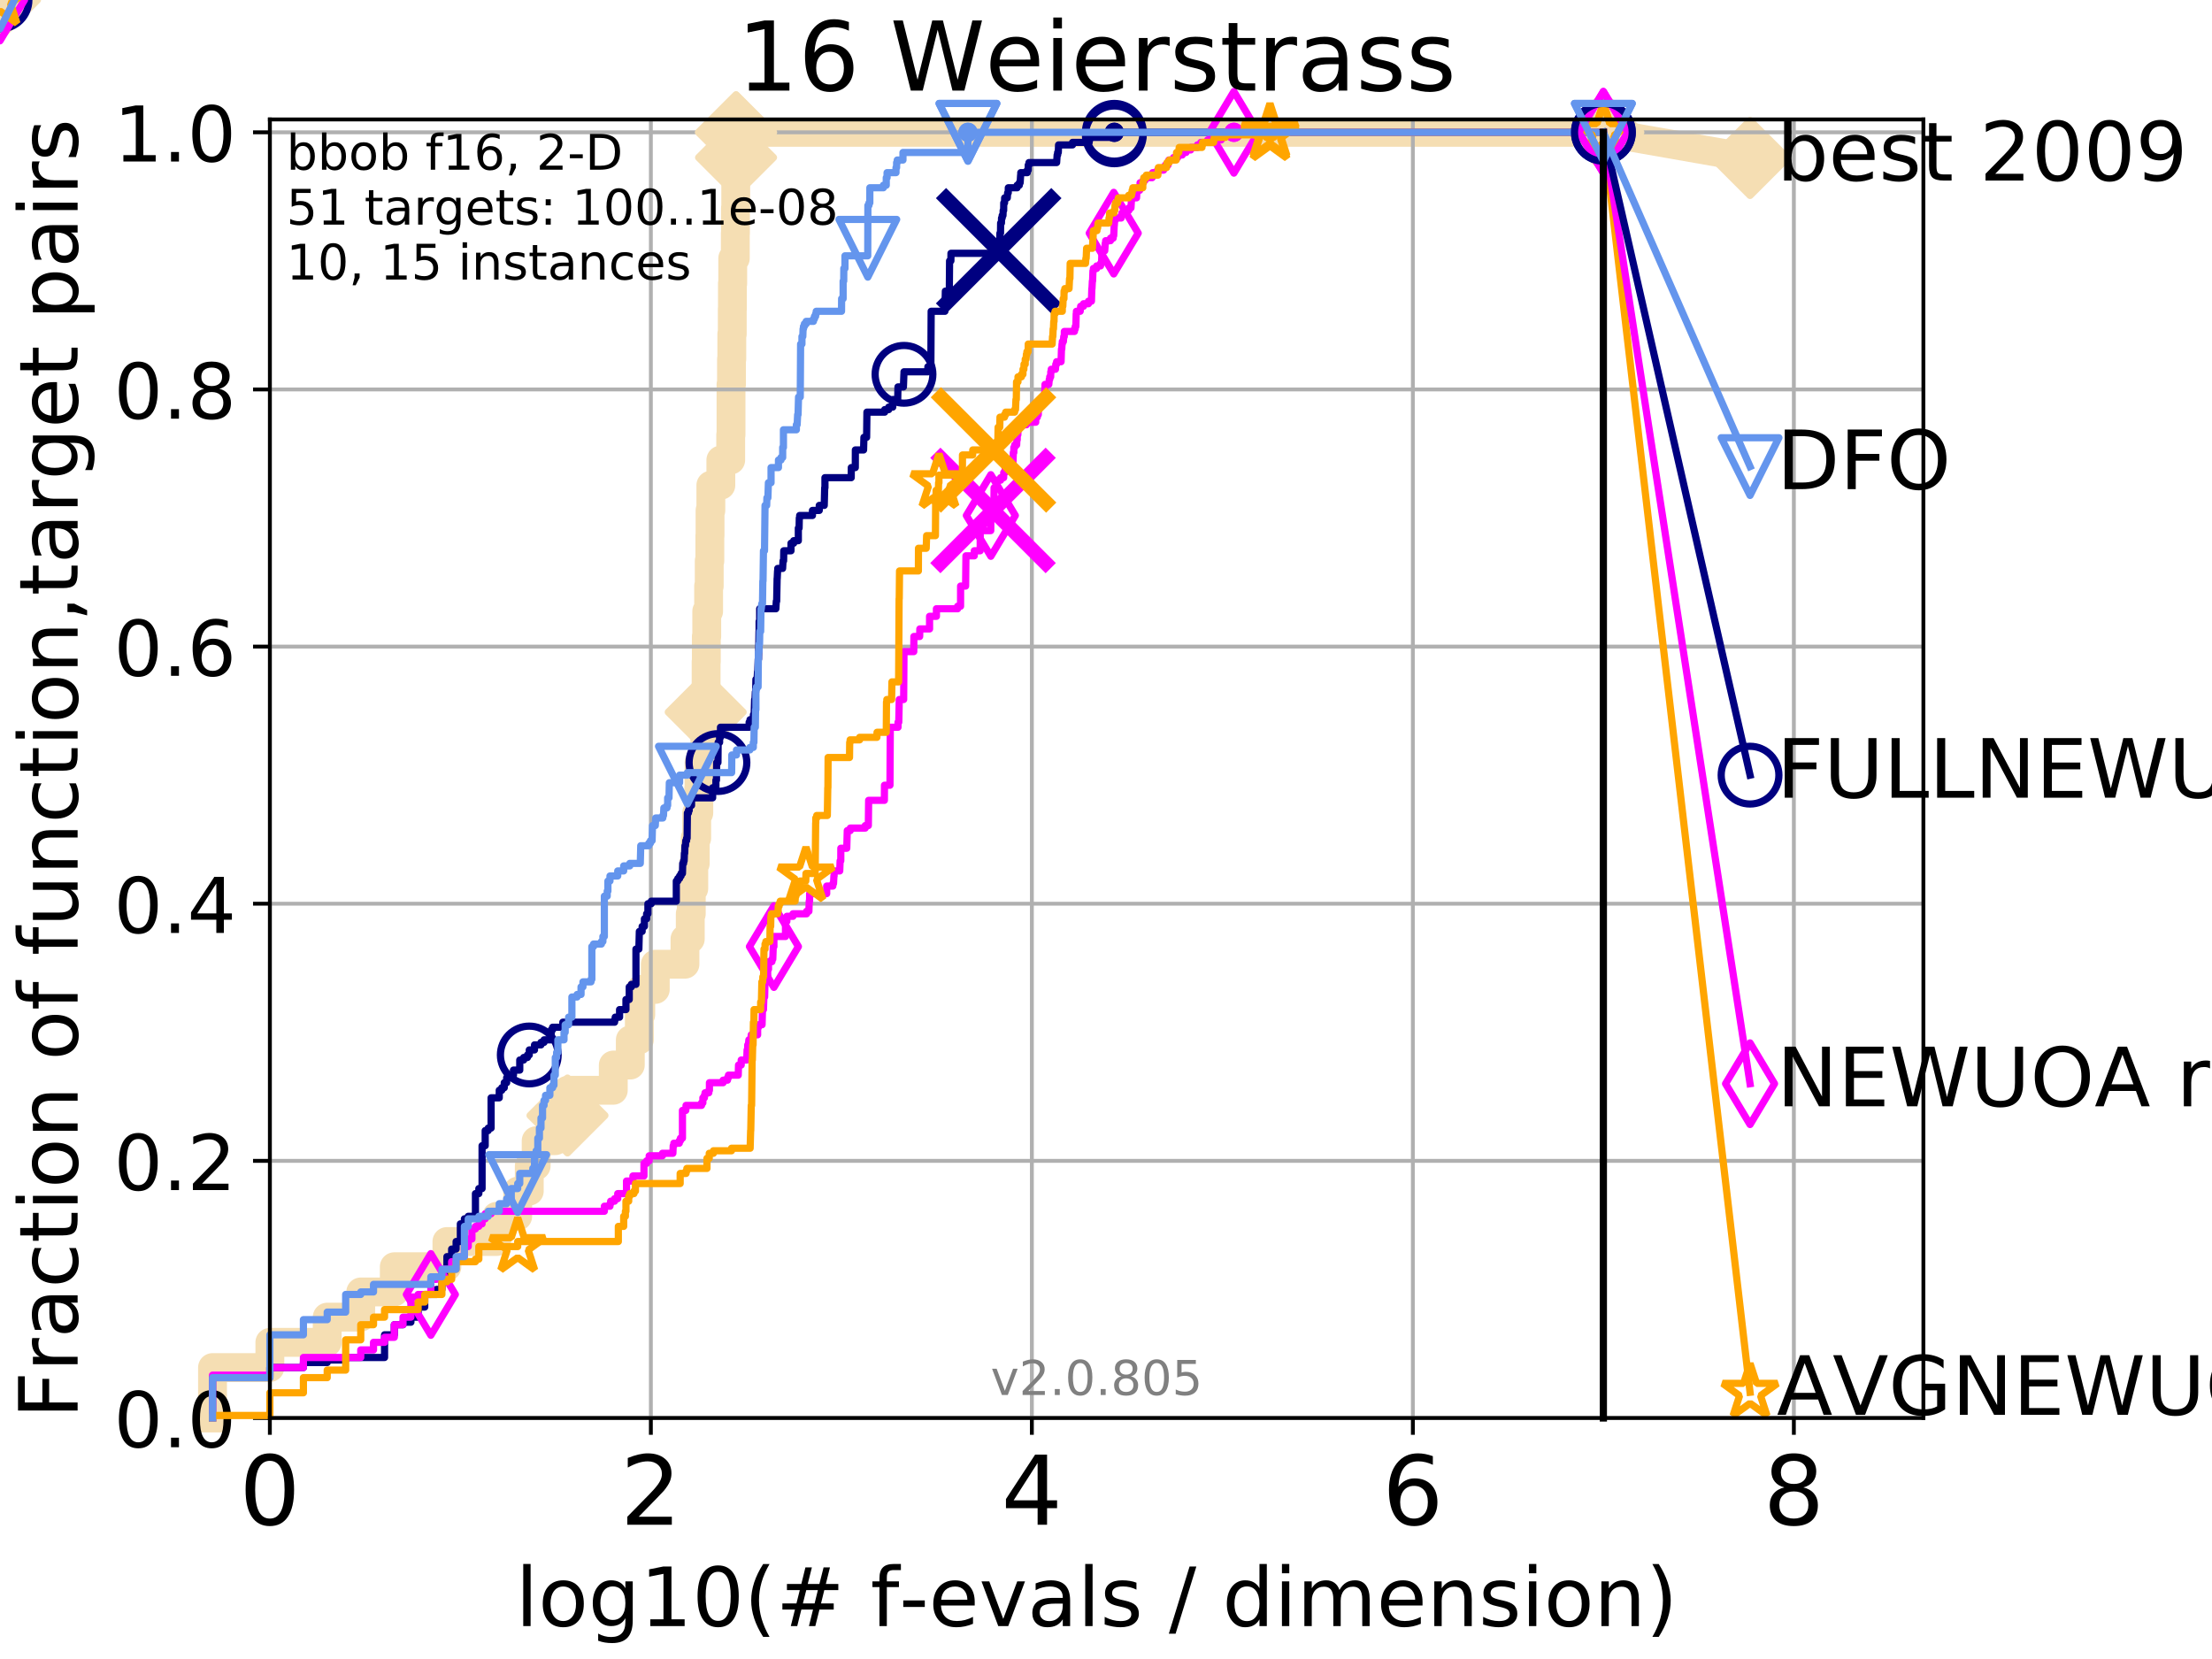 <?xml version="1.0" encoding="utf-8" standalone="no"?>
<!DOCTYPE svg PUBLIC "-//W3C//DTD SVG 1.1//EN"
  "http://www.w3.org/Graphics/SVG/1.1/DTD/svg11.dtd">
<!-- Created with matplotlib (http://matplotlib.org/) -->
<svg height="345pt" version="1.1" viewBox="0 0 460 345" width="460pt" xmlns="http://www.w3.org/2000/svg" xmlns:xlink="http://www.w3.org/1999/xlink">
 <defs>
  <style type="text/css">
*{stroke-linecap:butt;stroke-linejoin:round;}
  </style>
 </defs>
 <g id="figure_1">
  <g id="patch_1">
   <path d="M 0 345.6 
L 460.8 345.6 
L 460.8 0 
L 0 0 
z
" style="fill:#ffffff;"/>
  </g>
  <g id="axes_1">
   <g id="patch_2">
    <path d="M 56.12 294.88 
L 399.984 294.88 
L 399.984 24.84 
L 56.12 24.84 
z
" style="fill:#ffffff;"/>
   </g>
   <g id="line2d_1">
    <path d="M 44.194 294.88 
L 44.194 284.395 
L 56.12 284.395 
L 56.12 279.153 
L 68.046 279.153 
L 68.046 273.91 
L 75.021 273.91 
L 75.021 268.668 
L 81.997 268.668 
L 81.997 263.425 
L 92.94 263.425 
L 92.94 258.183 
L 103.276 258.183 
L 103.276 252.94 
L 107.661 252.94 
L 107.661 247.698 
L 110.066 247.698 
L 110.066 242.455 
L 111.5 242.455 
L 111.5 237.213 
L 115.477 237.213 
L 115.477 231.97 
L 118.011 231.97 
L 118.011 226.728 
L 127.538 226.728 
L 127.538 221.485 
L 131.077 221.485 
L 131.077 216.243 
L 132.955 216.243 
L 132.955 211 
L 133.249 211 
L 133.249 205.758 
L 136.272 205.758 
L 136.272 200.515 
L 142.442 200.515 
L 142.442 195.273 
L 143.545 195.273 
L 143.545 190.03 
L 143.757 190.03 
L 143.757 184.788 
L 144.277 184.788 
L 144.277 179.546 
L 144.582 179.546 
L 144.582 174.303 
L 144.881 174.303 
L 144.881 169.061 
L 145.32 169.061 
L 145.32 163.818 
L 145.368 163.818 
L 145.368 158.576 
L 146.575 158.576 
L 146.575 153.333 
L 146.708 153.333 
L 146.708 148.091 
L 146.753 148.091 
L 146.753 142.848 
L 146.841 142.848 
L 146.841 137.606 
L 146.885 137.606 
L 146.885 132.363 
L 146.973 132.363 
L 146.973 127.121 
L 147.363 127.121 
L 147.363 121.878 
L 147.491 121.878 
L 147.491 116.636 
L 147.618 116.636 
L 147.618 111.393 
L 147.66 111.393 
L 147.66 106.151 
L 147.827 106.151 
L 147.827 100.908 
L 149.904 100.908 
L 149.904 95.666 
L 151.955 95.666 
L 151.955 90.423 
L 152.021 90.423 
L 152.021 79.938 
L 152.119 79.938 
L 152.119 74.696 
L 152.183 74.696 
L 152.183 69.453 
L 152.28 69.453 
L 152.28 64.211 
L 152.312 64.211 
L 152.312 58.969 
L 152.376 58.969 
L 152.376 53.726 
L 152.911 53.726 
L 152.911 48.484 
L 152.942 48.484 
L 152.942 43.241 
L 153.004 43.241 
L 153.004 32.756 
L 153.066 32.756 
L 153.066 27.514 
L 333.43 27.514 
" style="fill:none;stroke:#f5deb3;stroke-linecap:square;stroke-width:6;"/>
   </g>
   <g id="line2d_2">
    <path d="M 0 0 
" style="fill:none;stroke:#f5deb3;stroke-linecap:square;stroke-width:6;"/>
    <defs>
     <path d="M -0 7.778 
L 7.778 0 
L 0 -7.778 
L -7.778 -0 
z
" id="mb7431548a3" style="stroke:#f5deb3;stroke-linejoin:miter;stroke-width:1.5;"/>
    </defs>
    <g>
     <use style="fill:#f5deb3;stroke:#f5deb3;stroke-linejoin:miter;stroke-width:1.5;" x="0" xlink:href="#mb7431548a3" y="0"/>
    </g>
   </g>
   <g id="line2d_3">
    <path d="M 333.43 27.514 
L 363.934 32.861 
" style="fill:none;stroke:#f5deb3;stroke-linecap:square;stroke-width:6;"/>
    <g>
     <use style="fill:#f5deb3;stroke:#f5deb3;stroke-linejoin:miter;stroke-width:1.5;" x="333.43" xlink:href="#mb7431548a3" y="27.514"/>
     <use style="fill:#f5deb3;stroke:#f5deb3;stroke-linejoin:miter;stroke-width:1.5;" x="363.934" xlink:href="#mb7431548a3" y="32.861"/>
    </g>
   </g>
   <g id="matplotlib.axis_1">
    <g id="xtick_1">
     <g id="line2d_4">
      <path clip-path="url(#pda25ee6560)" d="M 56.12 294.88 
L 56.12 24.84 
" style="fill:none;stroke:#b0b0b0;stroke-linecap:square;stroke-width:0.8;"/>
     </g>
     <g id="line2d_5">
      <defs>
       <path d="M 0 0 
L 0 3.5 
" id="ma34a4d918d" style="stroke:#000000;stroke-width:0.8;"/>
      </defs>
      <g>
       <use style="stroke:#000000;stroke-width:0.8;" x="56.12" xlink:href="#ma34a4d918d" y="294.88"/>
      </g>
     </g>
     <g id="text_1">
      <!-- 0 -->
      <defs>
       <path d="M 31.781 66.406 
Q 24.172 66.406 20.328 58.906 
Q 16.5 51.422 16.5 36.375 
Q 16.5 21.391 20.328 13.891 
Q 24.172 6.391 31.781 6.391 
Q 39.453 6.391 43.281 13.891 
Q 47.125 21.391 47.125 36.375 
Q 47.125 51.422 43.281 58.906 
Q 39.453 66.406 31.781 66.406 
z
M 31.781 74.219 
Q 44.047 74.219 50.516 64.516 
Q 56.984 54.828 56.984 36.375 
Q 56.984 17.969 50.516 8.266 
Q 44.047 -1.422 31.781 -1.422 
Q 19.531 -1.422 13.062 8.266 
Q 6.594 17.969 6.594 36.375 
Q 6.594 54.828 13.062 64.516 
Q 19.531 74.219 31.781 74.219 
z
" id="DejaVuSans-30"/>
      </defs>
      <g transform="translate(49.758 317.077)scale(0.2 -0.2)">
       <use xlink:href="#DejaVuSans-30"/>
      </g>
     </g>
    </g>
    <g id="xtick_2">
     <g id="line2d_6">
      <path clip-path="url(#pda25ee6560)" d="M 135.351 294.88 
L 135.351 24.84 
" style="fill:none;stroke:#b0b0b0;stroke-linecap:square;stroke-width:0.8;"/>
     </g>
     <g id="line2d_7">
      <g>
       <use style="stroke:#000000;stroke-width:0.8;" x="135.351" xlink:href="#ma34a4d918d" y="294.88"/>
      </g>
     </g>
     <g id="text_2">
      <!-- 2 -->
      <defs>
       <path d="M 19.188 8.297 
L 53.609 8.297 
L 53.609 0 
L 7.328 0 
L 7.328 8.297 
Q 12.938 14.109 22.625 23.891 
Q 32.328 33.688 34.812 36.531 
Q 39.547 41.844 41.422 45.531 
Q 43.312 49.219 43.312 52.781 
Q 43.312 58.594 39.234 62.25 
Q 35.156 65.922 28.609 65.922 
Q 23.969 65.922 18.812 64.312 
Q 13.672 62.703 7.812 59.422 
L 7.812 69.391 
Q 13.766 71.781 18.938 73 
Q 24.125 74.219 28.422 74.219 
Q 39.75 74.219 46.484 68.547 
Q 53.219 62.891 53.219 53.422 
Q 53.219 48.922 51.531 44.891 
Q 49.859 40.875 45.406 35.406 
Q 44.188 33.984 37.641 27.219 
Q 31.109 20.453 19.188 8.297 
z
" id="DejaVuSans-32"/>
      </defs>
      <g transform="translate(128.989 317.077)scale(0.2 -0.2)">
       <use xlink:href="#DejaVuSans-32"/>
      </g>
     </g>
    </g>
    <g id="xtick_3">
     <g id="line2d_8">
      <path clip-path="url(#pda25ee6560)" d="M 214.583 294.88 
L 214.583 24.84 
" style="fill:none;stroke:#b0b0b0;stroke-linecap:square;stroke-width:0.8;"/>
     </g>
     <g id="line2d_9">
      <g>
       <use style="stroke:#000000;stroke-width:0.8;" x="214.583" xlink:href="#ma34a4d918d" y="294.88"/>
      </g>
     </g>
     <g id="text_3">
      <!-- 4 -->
      <defs>
       <path d="M 37.797 64.312 
L 12.891 25.391 
L 37.797 25.391 
z
M 35.203 72.906 
L 47.609 72.906 
L 47.609 25.391 
L 58.016 25.391 
L 58.016 17.188 
L 47.609 17.188 
L 47.609 0 
L 37.797 0 
L 37.797 17.188 
L 4.891 17.188 
L 4.891 26.703 
z
" id="DejaVuSans-34"/>
      </defs>
      <g transform="translate(208.22 317.077)scale(0.2 -0.2)">
       <use xlink:href="#DejaVuSans-34"/>
      </g>
     </g>
    </g>
    <g id="xtick_4">
     <g id="line2d_10">
      <path clip-path="url(#pda25ee6560)" d="M 293.814 294.88 
L 293.814 24.84 
" style="fill:none;stroke:#b0b0b0;stroke-linecap:square;stroke-width:0.8;"/>
     </g>
     <g id="line2d_11">
      <g>
       <use style="stroke:#000000;stroke-width:0.8;" x="293.814" xlink:href="#ma34a4d918d" y="294.88"/>
      </g>
     </g>
     <g id="text_4">
      <!-- 6 -->
      <defs>
       <path d="M 33.016 40.375 
Q 26.375 40.375 22.484 35.828 
Q 18.609 31.297 18.609 23.391 
Q 18.609 15.531 22.484 10.953 
Q 26.375 6.391 33.016 6.391 
Q 39.656 6.391 43.531 10.953 
Q 47.406 15.531 47.406 23.391 
Q 47.406 31.297 43.531 35.828 
Q 39.656 40.375 33.016 40.375 
z
M 52.594 71.297 
L 52.594 62.312 
Q 48.875 64.062 45.094 64.984 
Q 41.312 65.922 37.594 65.922 
Q 27.828 65.922 22.672 59.328 
Q 17.531 52.734 16.797 39.406 
Q 19.672 43.656 24.016 45.922 
Q 28.375 48.188 33.594 48.188 
Q 44.578 48.188 50.953 41.516 
Q 57.328 34.859 57.328 23.391 
Q 57.328 12.156 50.688 5.359 
Q 44.047 -1.422 33.016 -1.422 
Q 20.359 -1.422 13.672 8.266 
Q 6.984 17.969 6.984 36.375 
Q 6.984 53.656 15.188 63.938 
Q 23.391 74.219 37.203 74.219 
Q 40.922 74.219 44.703 73.484 
Q 48.484 72.75 52.594 71.297 
z
" id="DejaVuSans-36"/>
      </defs>
      <g transform="translate(287.452 317.077)scale(0.2 -0.2)">
       <use xlink:href="#DejaVuSans-36"/>
      </g>
     </g>
    </g>
    <g id="xtick_5">
     <g id="line2d_12">
      <path clip-path="url(#pda25ee6560)" d="M 373.045 294.88 
L 373.045 24.84 
" style="fill:none;stroke:#b0b0b0;stroke-linecap:square;stroke-width:0.8;"/>
     </g>
     <g id="line2d_13">
      <g>
       <use style="stroke:#000000;stroke-width:0.8;" x="373.045" xlink:href="#ma34a4d918d" y="294.88"/>
      </g>
     </g>
     <g id="text_5">
      <!-- 8 -->
      <defs>
       <path d="M 31.781 34.625 
Q 24.75 34.625 20.719 30.859 
Q 16.703 27.094 16.703 20.516 
Q 16.703 13.922 20.719 10.156 
Q 24.75 6.391 31.781 6.391 
Q 38.812 6.391 42.859 10.172 
Q 46.922 13.969 46.922 20.516 
Q 46.922 27.094 42.891 30.859 
Q 38.875 34.625 31.781 34.625 
z
M 21.922 38.812 
Q 15.578 40.375 12.031 44.719 
Q 8.5 49.078 8.5 55.328 
Q 8.5 64.062 14.719 69.141 
Q 20.953 74.219 31.781 74.219 
Q 42.672 74.219 48.875 69.141 
Q 55.078 64.062 55.078 55.328 
Q 55.078 49.078 51.531 44.719 
Q 48 40.375 41.703 38.812 
Q 48.828 37.156 52.797 32.312 
Q 56.781 27.484 56.781 20.516 
Q 56.781 9.906 50.312 4.234 
Q 43.844 -1.422 31.781 -1.422 
Q 19.734 -1.422 13.25 4.234 
Q 6.781 9.906 6.781 20.516 
Q 6.781 27.484 10.781 32.312 
Q 14.797 37.156 21.922 38.812 
z
M 18.312 54.391 
Q 18.312 48.734 21.844 45.562 
Q 25.391 42.391 31.781 42.391 
Q 38.141 42.391 41.719 45.562 
Q 45.312 48.734 45.312 54.391 
Q 45.312 60.062 41.719 63.234 
Q 38.141 66.406 31.781 66.406 
Q 25.391 66.406 21.844 63.234 
Q 18.312 60.062 18.312 54.391 
z
" id="DejaVuSans-38"/>
      </defs>
      <g transform="translate(366.683 317.077)scale(0.2 -0.2)">
       <use xlink:href="#DejaVuSans-38"/>
      </g>
     </g>
    </g>
    <g id="text_6">
     <!-- log10(# f-evals / dimension) -->
     <defs>
      <path d="M 9.422 75.984 
L 18.406 75.984 
L 18.406 0 
L 9.422 0 
z
" id="DejaVuSans-6c"/>
      <path d="M 30.609 48.391 
Q 23.391 48.391 19.188 42.75 
Q 14.984 37.109 14.984 27.297 
Q 14.984 17.484 19.156 11.844 
Q 23.344 6.203 30.609 6.203 
Q 37.797 6.203 41.984 11.859 
Q 46.188 17.531 46.188 27.297 
Q 46.188 37.016 41.984 42.703 
Q 37.797 48.391 30.609 48.391 
z
M 30.609 56 
Q 42.328 56 49.016 48.375 
Q 55.719 40.766 55.719 27.297 
Q 55.719 13.875 49.016 6.219 
Q 42.328 -1.422 30.609 -1.422 
Q 18.844 -1.422 12.172 6.219 
Q 5.516 13.875 5.516 27.297 
Q 5.516 40.766 12.172 48.375 
Q 18.844 56 30.609 56 
z
" id="DejaVuSans-6f"/>
      <path d="M 45.406 27.984 
Q 45.406 37.75 41.375 43.109 
Q 37.359 48.484 30.078 48.484 
Q 22.859 48.484 18.828 43.109 
Q 14.797 37.75 14.797 27.984 
Q 14.797 18.266 18.828 12.891 
Q 22.859 7.516 30.078 7.516 
Q 37.359 7.516 41.375 12.891 
Q 45.406 18.266 45.406 27.984 
z
M 54.391 6.781 
Q 54.391 -7.172 48.188 -13.984 
Q 42 -20.797 29.203 -20.797 
Q 24.469 -20.797 20.266 -20.094 
Q 16.062 -19.391 12.109 -17.922 
L 12.109 -9.188 
Q 16.062 -11.328 19.922 -12.344 
Q 23.781 -13.375 27.781 -13.375 
Q 36.625 -13.375 41.016 -8.766 
Q 45.406 -4.156 45.406 5.172 
L 45.406 9.625 
Q 42.625 4.781 38.281 2.391 
Q 33.938 0 27.875 0 
Q 17.828 0 11.672 7.656 
Q 5.516 15.328 5.516 27.984 
Q 5.516 40.672 11.672 48.328 
Q 17.828 56 27.875 56 
Q 33.938 56 38.281 53.609 
Q 42.625 51.219 45.406 46.391 
L 45.406 54.688 
L 54.391 54.688 
z
" id="DejaVuSans-67"/>
      <path d="M 12.406 8.297 
L 28.516 8.297 
L 28.516 63.922 
L 10.984 60.406 
L 10.984 69.391 
L 28.422 72.906 
L 38.281 72.906 
L 38.281 8.297 
L 54.391 8.297 
L 54.391 0 
L 12.406 0 
z
" id="DejaVuSans-31"/>
      <path d="M 31 75.875 
Q 24.469 64.656 21.281 53.656 
Q 18.109 42.672 18.109 31.391 
Q 18.109 20.125 21.312 9.062 
Q 24.516 -2 31 -13.188 
L 23.188 -13.188 
Q 15.875 -1.703 12.234 9.375 
Q 8.594 20.453 8.594 31.391 
Q 8.594 42.281 12.203 53.312 
Q 15.828 64.359 23.188 75.875 
z
" id="DejaVuSans-28"/>
      <path d="M 51.125 44 
L 36.922 44 
L 32.812 27.688 
L 47.125 27.688 
z
M 43.797 71.781 
L 38.719 51.516 
L 52.984 51.516 
L 58.109 71.781 
L 65.922 71.781 
L 60.891 51.516 
L 76.125 51.516 
L 76.125 44 
L 58.984 44 
L 54.984 27.688 
L 70.516 27.688 
L 70.516 20.219 
L 53.078 20.219 
L 48 0 
L 40.188 0 
L 45.219 20.219 
L 30.906 20.219 
L 25.875 0 
L 18.016 0 
L 23.094 20.219 
L 7.719 20.219 
L 7.719 27.688 
L 24.906 27.688 
L 29 44 
L 13.281 44 
L 13.281 51.516 
L 30.906 51.516 
L 35.891 71.781 
z
" id="DejaVuSans-23"/>
      <path id="DejaVuSans-20"/>
      <path d="M 37.109 75.984 
L 37.109 68.5 
L 28.516 68.5 
Q 23.688 68.5 21.797 66.547 
Q 19.922 64.594 19.922 59.516 
L 19.922 54.688 
L 34.719 54.688 
L 34.719 47.703 
L 19.922 47.703 
L 19.922 0 
L 10.891 0 
L 10.891 47.703 
L 2.297 47.703 
L 2.297 54.688 
L 10.891 54.688 
L 10.891 58.5 
Q 10.891 67.625 15.141 71.797 
Q 19.391 75.984 28.609 75.984 
z
" id="DejaVuSans-66"/>
      <path d="M 4.891 31.391 
L 31.203 31.391 
L 31.203 23.391 
L 4.891 23.391 
z
" id="DejaVuSans-2d"/>
      <path d="M 56.203 29.594 
L 56.203 25.203 
L 14.891 25.203 
Q 15.484 15.922 20.484 11.062 
Q 25.484 6.203 34.422 6.203 
Q 39.594 6.203 44.453 7.469 
Q 49.312 8.734 54.109 11.281 
L 54.109 2.781 
Q 49.266 0.734 44.188 -0.344 
Q 39.109 -1.422 33.891 -1.422 
Q 20.797 -1.422 13.156 6.188 
Q 5.516 13.812 5.516 26.812 
Q 5.516 40.234 12.766 48.109 
Q 20.016 56 32.328 56 
Q 43.359 56 49.781 48.891 
Q 56.203 41.797 56.203 29.594 
z
M 47.219 32.234 
Q 47.125 39.594 43.094 43.984 
Q 39.062 48.391 32.422 48.391 
Q 24.906 48.391 20.391 44.141 
Q 15.875 39.891 15.188 32.172 
z
" id="DejaVuSans-65"/>
      <path d="M 2.984 54.688 
L 12.5 54.688 
L 29.594 8.797 
L 46.688 54.688 
L 56.203 54.688 
L 35.688 0 
L 23.484 0 
z
" id="DejaVuSans-76"/>
      <path d="M 34.281 27.484 
Q 23.391 27.484 19.188 25 
Q 14.984 22.516 14.984 16.5 
Q 14.984 11.719 18.141 8.906 
Q 21.297 6.109 26.703 6.109 
Q 34.188 6.109 38.703 11.406 
Q 43.219 16.703 43.219 25.484 
L 43.219 27.484 
z
M 52.203 31.203 
L 52.203 0 
L 43.219 0 
L 43.219 8.297 
Q 40.141 3.328 35.547 0.953 
Q 30.953 -1.422 24.312 -1.422 
Q 15.922 -1.422 10.953 3.297 
Q 6 8.016 6 15.922 
Q 6 25.141 12.172 29.828 
Q 18.359 34.516 30.609 34.516 
L 43.219 34.516 
L 43.219 35.406 
Q 43.219 41.609 39.141 45 
Q 35.062 48.391 27.688 48.391 
Q 23 48.391 18.547 47.266 
Q 14.109 46.141 10.016 43.891 
L 10.016 52.203 
Q 14.938 54.109 19.578 55.047 
Q 24.219 56 28.609 56 
Q 40.484 56 46.344 49.844 
Q 52.203 43.703 52.203 31.203 
z
" id="DejaVuSans-61"/>
      <path d="M 44.281 53.078 
L 44.281 44.578 
Q 40.484 46.531 36.375 47.5 
Q 32.281 48.484 27.875 48.484 
Q 21.188 48.484 17.844 46.438 
Q 14.5 44.391 14.5 40.281 
Q 14.5 37.156 16.891 35.375 
Q 19.281 33.594 26.516 31.984 
L 29.594 31.297 
Q 39.156 29.25 43.188 25.516 
Q 47.219 21.781 47.219 15.094 
Q 47.219 7.469 41.188 3.016 
Q 35.156 -1.422 24.609 -1.422 
Q 20.219 -1.422 15.453 -0.562 
Q 10.688 0.297 5.422 2 
L 5.422 11.281 
Q 10.406 8.688 15.234 7.391 
Q 20.062 6.109 24.812 6.109 
Q 31.156 6.109 34.562 8.281 
Q 37.984 10.453 37.984 14.406 
Q 37.984 18.062 35.516 20.016 
Q 33.062 21.969 24.703 23.781 
L 21.578 24.516 
Q 13.234 26.266 9.516 29.906 
Q 5.812 33.547 5.812 39.891 
Q 5.812 47.609 11.281 51.797 
Q 16.75 56 26.812 56 
Q 31.781 56 36.172 55.266 
Q 40.578 54.547 44.281 53.078 
z
" id="DejaVuSans-73"/>
      <path d="M 25.391 72.906 
L 33.688 72.906 
L 8.297 -9.281 
L 0 -9.281 
z
" id="DejaVuSans-2f"/>
      <path d="M 45.406 46.391 
L 45.406 75.984 
L 54.391 75.984 
L 54.391 0 
L 45.406 0 
L 45.406 8.203 
Q 42.578 3.328 38.25 0.953 
Q 33.938 -1.422 27.875 -1.422 
Q 17.969 -1.422 11.734 6.484 
Q 5.516 14.406 5.516 27.297 
Q 5.516 40.188 11.734 48.094 
Q 17.969 56 27.875 56 
Q 33.938 56 38.25 53.625 
Q 42.578 51.266 45.406 46.391 
z
M 14.797 27.297 
Q 14.797 17.391 18.875 11.75 
Q 22.953 6.109 30.078 6.109 
Q 37.203 6.109 41.297 11.75 
Q 45.406 17.391 45.406 27.297 
Q 45.406 37.203 41.297 42.844 
Q 37.203 48.484 30.078 48.484 
Q 22.953 48.484 18.875 42.844 
Q 14.797 37.203 14.797 27.297 
z
" id="DejaVuSans-64"/>
      <path d="M 9.422 54.688 
L 18.406 54.688 
L 18.406 0 
L 9.422 0 
z
M 9.422 75.984 
L 18.406 75.984 
L 18.406 64.594 
L 9.422 64.594 
z
" id="DejaVuSans-69"/>
      <path d="M 52 44.188 
Q 55.375 50.25 60.062 53.125 
Q 64.75 56 71.094 56 
Q 79.641 56 84.281 50.016 
Q 88.922 44.047 88.922 33.016 
L 88.922 0 
L 79.891 0 
L 79.891 32.719 
Q 79.891 40.578 77.094 44.375 
Q 74.312 48.188 68.609 48.188 
Q 61.625 48.188 57.562 43.547 
Q 53.516 38.922 53.516 30.906 
L 53.516 0 
L 44.484 0 
L 44.484 32.719 
Q 44.484 40.625 41.703 44.406 
Q 38.922 48.188 33.109 48.188 
Q 26.219 48.188 22.156 43.531 
Q 18.109 38.875 18.109 30.906 
L 18.109 0 
L 9.078 0 
L 9.078 54.688 
L 18.109 54.688 
L 18.109 46.188 
Q 21.188 51.219 25.484 53.609 
Q 29.781 56 35.688 56 
Q 41.656 56 45.828 52.969 
Q 50 49.953 52 44.188 
z
" id="DejaVuSans-6d"/>
      <path d="M 54.891 33.016 
L 54.891 0 
L 45.906 0 
L 45.906 32.719 
Q 45.906 40.484 42.875 44.328 
Q 39.844 48.188 33.797 48.188 
Q 26.516 48.188 22.312 43.547 
Q 18.109 38.922 18.109 30.906 
L 18.109 0 
L 9.078 0 
L 9.078 54.688 
L 18.109 54.688 
L 18.109 46.188 
Q 21.344 51.125 25.703 53.562 
Q 30.078 56 35.797 56 
Q 45.219 56 50.047 50.172 
Q 54.891 44.344 54.891 33.016 
z
" id="DejaVuSans-6e"/>
      <path d="M 8.016 75.875 
L 15.828 75.875 
Q 23.141 64.359 26.781 53.312 
Q 30.422 42.281 30.422 31.391 
Q 30.422 20.453 26.781 9.375 
Q 23.141 -1.703 15.828 -13.188 
L 8.016 -13.188 
Q 14.5 -2 17.703 9.062 
Q 20.906 20.125 20.906 31.391 
Q 20.906 42.672 17.703 53.656 
Q 14.5 64.656 8.016 75.875 
z
" id="DejaVuSans-29"/>
     </defs>
     <g transform="translate(107.211 338.154)scale(0.17 -0.17)">
      <use xlink:href="#DejaVuSans-6c"/>
      <use x="27.783" xlink:href="#DejaVuSans-6f"/>
      <use x="88.965" xlink:href="#DejaVuSans-67"/>
      <use x="152.441" xlink:href="#DejaVuSans-31"/>
      <use x="216.064" xlink:href="#DejaVuSans-30"/>
      <use x="279.688" xlink:href="#DejaVuSans-28"/>
      <use x="318.701" xlink:href="#DejaVuSans-23"/>
      <use x="402.49" xlink:href="#DejaVuSans-20"/>
      <use x="434.277" xlink:href="#DejaVuSans-66"/>
      <use x="469.404" xlink:href="#DejaVuSans-2d"/>
      <use x="505.488" xlink:href="#DejaVuSans-65"/>
      <use x="567.012" xlink:href="#DejaVuSans-76"/>
      <use x="626.191" xlink:href="#DejaVuSans-61"/>
      <use x="687.471" xlink:href="#DejaVuSans-6c"/>
      <use x="715.254" xlink:href="#DejaVuSans-73"/>
      <use x="767.354" xlink:href="#DejaVuSans-20"/>
      <use x="799.141" xlink:href="#DejaVuSans-2f"/>
      <use x="832.832" xlink:href="#DejaVuSans-20"/>
      <use x="864.619" xlink:href="#DejaVuSans-64"/>
      <use x="928.096" xlink:href="#DejaVuSans-69"/>
      <use x="955.879" xlink:href="#DejaVuSans-6d"/>
      <use x="1053.291" xlink:href="#DejaVuSans-65"/>
      <use x="1114.814" xlink:href="#DejaVuSans-6e"/>
      <use x="1178.193" xlink:href="#DejaVuSans-73"/>
      <use x="1230.293" xlink:href="#DejaVuSans-69"/>
      <use x="1258.076" xlink:href="#DejaVuSans-6f"/>
      <use x="1319.258" xlink:href="#DejaVuSans-6e"/>
      <use x="1382.637" xlink:href="#DejaVuSans-29"/>
     </g>
    </g>
   </g>
   <g id="matplotlib.axis_2">
    <g id="ytick_1">
     <g id="line2d_14">
      <path clip-path="url(#pda25ee6560)" d="M 56.12 294.88 
L 399.984 294.88 
" style="fill:none;stroke:#b0b0b0;stroke-linecap:square;stroke-width:0.8;"/>
     </g>
     <g id="line2d_15">
      <defs>
       <path d="M 0 0 
L -3.5 0 
" id="md2e7487b42" style="stroke:#000000;stroke-width:0.8;"/>
      </defs>
      <g>
       <use style="stroke:#000000;stroke-width:0.8;" x="56.12" xlink:href="#md2e7487b42" y="294.88"/>
      </g>
     </g>
     <g id="text_7">
      <!-- 0.0 -->
      <defs>
       <path d="M 10.688 12.406 
L 21 12.406 
L 21 0 
L 10.688 0 
z
" id="DejaVuSans-2e"/>
      </defs>
      <g transform="translate(23.675 300.959)scale(0.16 -0.16)">
       <use xlink:href="#DejaVuSans-30"/>
       <use x="63.623" xlink:href="#DejaVuSans-2e"/>
       <use x="95.41" xlink:href="#DejaVuSans-30"/>
      </g>
     </g>
    </g>
    <g id="ytick_2">
     <g id="line2d_16">
      <path clip-path="url(#pda25ee6560)" d="M 56.12 241.407 
L 399.984 241.407 
" style="fill:none;stroke:#b0b0b0;stroke-linecap:square;stroke-width:0.8;"/>
     </g>
     <g id="line2d_17">
      <g>
       <use style="stroke:#000000;stroke-width:0.8;" x="56.12" xlink:href="#md2e7487b42" y="241.407"/>
      </g>
     </g>
     <g id="text_8">
      <!-- 0.2 -->
      <g transform="translate(23.675 247.485)scale(0.16 -0.16)">
       <use xlink:href="#DejaVuSans-30"/>
       <use x="63.623" xlink:href="#DejaVuSans-2e"/>
       <use x="95.41" xlink:href="#DejaVuSans-32"/>
      </g>
     </g>
    </g>
    <g id="ytick_3">
     <g id="line2d_18">
      <path clip-path="url(#pda25ee6560)" d="M 56.12 187.933 
L 399.984 187.933 
" style="fill:none;stroke:#b0b0b0;stroke-linecap:square;stroke-width:0.8;"/>
     </g>
     <g id="line2d_19">
      <g>
       <use style="stroke:#000000;stroke-width:0.8;" x="56.12" xlink:href="#md2e7487b42" y="187.933"/>
      </g>
     </g>
     <g id="text_9">
      <!-- 0.4 -->
      <g transform="translate(23.675 194.012)scale(0.16 -0.16)">
       <use xlink:href="#DejaVuSans-30"/>
       <use x="63.623" xlink:href="#DejaVuSans-2e"/>
       <use x="95.41" xlink:href="#DejaVuSans-34"/>
      </g>
     </g>
    </g>
    <g id="ytick_4">
     <g id="line2d_20">
      <path clip-path="url(#pda25ee6560)" d="M 56.12 134.46 
L 399.984 134.46 
" style="fill:none;stroke:#b0b0b0;stroke-linecap:square;stroke-width:0.8;"/>
     </g>
     <g id="line2d_21">
      <g>
       <use style="stroke:#000000;stroke-width:0.8;" x="56.12" xlink:href="#md2e7487b42" y="134.46"/>
      </g>
     </g>
     <g id="text_10">
      <!-- 0.6 -->
      <g transform="translate(23.675 140.539)scale(0.16 -0.16)">
       <use xlink:href="#DejaVuSans-30"/>
       <use x="63.623" xlink:href="#DejaVuSans-2e"/>
       <use x="95.41" xlink:href="#DejaVuSans-36"/>
      </g>
     </g>
    </g>
    <g id="ytick_5">
     <g id="line2d_22">
      <path clip-path="url(#pda25ee6560)" d="M 56.12 80.987 
L 399.984 80.987 
" style="fill:none;stroke:#b0b0b0;stroke-linecap:square;stroke-width:0.8;"/>
     </g>
     <g id="line2d_23">
      <g>
       <use style="stroke:#000000;stroke-width:0.8;" x="56.12" xlink:href="#md2e7487b42" y="80.987"/>
      </g>
     </g>
     <g id="text_11">
      <!-- 0.8 -->
      <g transform="translate(23.675 87.066)scale(0.16 -0.16)">
       <use xlink:href="#DejaVuSans-30"/>
       <use x="63.623" xlink:href="#DejaVuSans-2e"/>
       <use x="95.41" xlink:href="#DejaVuSans-38"/>
      </g>
     </g>
    </g>
    <g id="ytick_6">
     <g id="line2d_24">
      <path clip-path="url(#pda25ee6560)" d="M 56.12 27.514 
L 399.984 27.514 
" style="fill:none;stroke:#b0b0b0;stroke-linecap:square;stroke-width:0.8;"/>
     </g>
     <g id="line2d_25">
      <g>
       <use style="stroke:#000000;stroke-width:0.8;" x="56.12" xlink:href="#md2e7487b42" y="27.514"/>
      </g>
     </g>
     <g id="text_12">
      <!-- 1.0 -->
      <g transform="translate(23.675 33.592)scale(0.16 -0.16)">
       <use xlink:href="#DejaVuSans-31"/>
       <use x="63.623" xlink:href="#DejaVuSans-2e"/>
       <use x="95.41" xlink:href="#DejaVuSans-30"/>
      </g>
     </g>
    </g>
    <g id="text_13">
     <!-- Fraction of function,target pairs -->
     <defs>
      <path d="M 9.812 72.906 
L 51.703 72.906 
L 51.703 64.594 
L 19.672 64.594 
L 19.672 43.109 
L 48.578 43.109 
L 48.578 34.812 
L 19.672 34.812 
L 19.672 0 
L 9.812 0 
z
" id="DejaVuSans-46"/>
      <path d="M 41.109 46.297 
Q 39.594 47.172 37.812 47.578 
Q 36.031 48 33.891 48 
Q 26.266 48 22.188 43.047 
Q 18.109 38.094 18.109 28.812 
L 18.109 0 
L 9.078 0 
L 9.078 54.688 
L 18.109 54.688 
L 18.109 46.188 
Q 20.953 51.172 25.484 53.578 
Q 30.031 56 36.531 56 
Q 37.453 56 38.578 55.875 
Q 39.703 55.766 41.062 55.516 
z
" id="DejaVuSans-72"/>
      <path d="M 48.781 52.594 
L 48.781 44.188 
Q 44.969 46.297 41.141 47.344 
Q 37.312 48.391 33.406 48.391 
Q 24.656 48.391 19.812 42.844 
Q 14.984 37.312 14.984 27.297 
Q 14.984 17.281 19.812 11.734 
Q 24.656 6.203 33.406 6.203 
Q 37.312 6.203 41.141 7.25 
Q 44.969 8.297 48.781 10.406 
L 48.781 2.094 
Q 45.016 0.344 40.984 -0.531 
Q 36.969 -1.422 32.422 -1.422 
Q 20.062 -1.422 12.781 6.344 
Q 5.516 14.109 5.516 27.297 
Q 5.516 40.672 12.859 48.328 
Q 20.219 56 33.016 56 
Q 37.156 56 41.109 55.141 
Q 45.062 54.297 48.781 52.594 
z
" id="DejaVuSans-63"/>
      <path d="M 18.312 70.219 
L 18.312 54.688 
L 36.812 54.688 
L 36.812 47.703 
L 18.312 47.703 
L 18.312 18.016 
Q 18.312 11.328 20.141 9.422 
Q 21.969 7.516 27.594 7.516 
L 36.812 7.516 
L 36.812 0 
L 27.594 0 
Q 17.188 0 13.234 3.875 
Q 9.281 7.766 9.281 18.016 
L 9.281 47.703 
L 2.688 47.703 
L 2.688 54.688 
L 9.281 54.688 
L 9.281 70.219 
z
" id="DejaVuSans-74"/>
      <path d="M 8.5 21.578 
L 8.5 54.688 
L 17.484 54.688 
L 17.484 21.922 
Q 17.484 14.156 20.5 10.266 
Q 23.531 6.391 29.594 6.391 
Q 36.859 6.391 41.078 11.031 
Q 45.312 15.672 45.312 23.688 
L 45.312 54.688 
L 54.297 54.688 
L 54.297 0 
L 45.312 0 
L 45.312 8.406 
Q 42.047 3.422 37.719 1 
Q 33.406 -1.422 27.688 -1.422 
Q 18.266 -1.422 13.375 4.438 
Q 8.5 10.297 8.5 21.578 
z
M 31.109 56 
z
" id="DejaVuSans-75"/>
      <path d="M 11.719 12.406 
L 22.016 12.406 
L 22.016 4 
L 14.016 -11.625 
L 7.719 -11.625 
L 11.719 4 
z
" id="DejaVuSans-2c"/>
      <path d="M 18.109 8.203 
L 18.109 -20.797 
L 9.078 -20.797 
L 9.078 54.688 
L 18.109 54.688 
L 18.109 46.391 
Q 20.953 51.266 25.266 53.625 
Q 29.594 56 35.594 56 
Q 45.562 56 51.781 48.094 
Q 58.016 40.188 58.016 27.297 
Q 58.016 14.406 51.781 6.484 
Q 45.562 -1.422 35.594 -1.422 
Q 29.594 -1.422 25.266 0.953 
Q 20.953 3.328 18.109 8.203 
z
M 48.688 27.297 
Q 48.688 37.203 44.609 42.844 
Q 40.531 48.484 33.406 48.484 
Q 26.266 48.484 22.188 42.844 
Q 18.109 37.203 18.109 27.297 
Q 18.109 17.391 22.188 11.75 
Q 26.266 6.109 33.406 6.109 
Q 40.531 6.109 44.609 11.75 
Q 48.688 17.391 48.688 27.297 
z
" id="DejaVuSans-70"/>
     </defs>
     <g transform="translate(16.14 294.999)rotate(-90)scale(0.17 -0.17)">
      <use xlink:href="#DejaVuSans-46"/>
      <use x="57.41" xlink:href="#DejaVuSans-72"/>
      <use x="98.523" xlink:href="#DejaVuSans-61"/>
      <use x="159.803" xlink:href="#DejaVuSans-63"/>
      <use x="214.783" xlink:href="#DejaVuSans-74"/>
      <use x="253.992" xlink:href="#DejaVuSans-69"/>
      <use x="281.775" xlink:href="#DejaVuSans-6f"/>
      <use x="342.957" xlink:href="#DejaVuSans-6e"/>
      <use x="406.336" xlink:href="#DejaVuSans-20"/>
      <use x="438.123" xlink:href="#DejaVuSans-6f"/>
      <use x="499.305" xlink:href="#DejaVuSans-66"/>
      <use x="534.51" xlink:href="#DejaVuSans-20"/>
      <use x="566.297" xlink:href="#DejaVuSans-66"/>
      <use x="601.502" xlink:href="#DejaVuSans-75"/>
      <use x="664.881" xlink:href="#DejaVuSans-6e"/>
      <use x="728.26" xlink:href="#DejaVuSans-63"/>
      <use x="783.24" xlink:href="#DejaVuSans-74"/>
      <use x="822.449" xlink:href="#DejaVuSans-69"/>
      <use x="850.232" xlink:href="#DejaVuSans-6f"/>
      <use x="911.414" xlink:href="#DejaVuSans-6e"/>
      <use x="974.793" xlink:href="#DejaVuSans-2c"/>
      <use x="1006.58" xlink:href="#DejaVuSans-74"/>
      <use x="1045.789" xlink:href="#DejaVuSans-61"/>
      <use x="1107.068" xlink:href="#DejaVuSans-72"/>
      <use x="1148.166" xlink:href="#DejaVuSans-67"/>
      <use x="1211.643" xlink:href="#DejaVuSans-65"/>
      <use x="1273.166" xlink:href="#DejaVuSans-74"/>
      <use x="1312.375" xlink:href="#DejaVuSans-20"/>
      <use x="1344.162" xlink:href="#DejaVuSans-70"/>
      <use x="1407.639" xlink:href="#DejaVuSans-61"/>
      <use x="1468.918" xlink:href="#DejaVuSans-69"/>
      <use x="1496.701" xlink:href="#DejaVuSans-72"/>
      <use x="1537.814" xlink:href="#DejaVuSans-73"/>
     </g>
    </g>
   </g>
   <g id="line2d_26">
    <defs>
     <path d="M 0 1.5 
C 0.398 1.5 0.779 1.342 1.061 1.061 
C 1.342 0.779 1.5 0.398 1.5 0 
C 1.5 -0.398 1.342 -0.779 1.061 -1.061 
C 0.779 -1.342 0.398 -1.5 0 -1.5 
C -0.398 -1.5 -0.779 -1.342 -1.061 -1.061 
C -1.342 -0.779 -1.5 -0.398 -1.5 0 
C -1.5 0.398 -1.342 0.779 -1.061 1.061 
C -0.779 1.342 -0.398 1.5 0 1.5 
z
" id="m0c5ec80891" style="stroke:#f5deb3;"/>
    </defs>
    <g>
     <use style="fill:#f5deb3;stroke:#f5deb3;" x="153.066" xlink:href="#m0c5ec80891" y="27.514"/>
     <use style="fill:#f5deb3;stroke:#f5deb3;" x="153.066" xlink:href="#m0c5ec80891" y="27.514"/>
    </g>
   </g>
   <g id="line2d_27">
    <g>
     <use style="fill:#f5deb3;stroke:#f5deb3;stroke-linejoin:miter;stroke-width:1.5;" x="118.011" xlink:href="#mb7431548a3" y="231.97"/>
     <use style="fill:#f5deb3;stroke:#f5deb3;stroke-linejoin:miter;stroke-width:1.5;" x="146.753" xlink:href="#mb7431548a3" y="148.091"/>
     <use style="fill:#f5deb3;stroke:#f5deb3;stroke-linejoin:miter;stroke-width:1.5;" x="153.066" xlink:href="#mb7431548a3" y="32.756"/>
     <use style="fill:#f5deb3;stroke:#f5deb3;stroke-linejoin:miter;stroke-width:1.5;" x="153.066" xlink:href="#mb7431548a3" y="27.514"/>
     <use style="fill:#f5deb3;stroke:#f5deb3;stroke-linejoin:miter;stroke-width:1.5;" x="153.066" xlink:href="#mb7431548a3" y="27.514"/>
     <use style="fill:#f5deb3;stroke:#f5deb3;stroke-linejoin:miter;stroke-width:1.5;" x="333.43" xlink:href="#mb7431548a3" y="27.514"/>
    </g>
   </g>
   <g id="line2d_28">
    <defs>
     <path d="M 0 1.5 
C 0.398 1.5 0.779 1.342 1.061 1.061 
C 1.342 0.779 1.5 0.398 1.5 0 
C 1.5 -0.398 1.342 -0.779 1.061 -1.061 
C 0.779 -1.342 0.398 -1.5 0 -1.5 
C -0.398 -1.5 -0.779 -1.342 -1.061 -1.061 
C -1.342 -0.779 -1.5 -0.398 -1.5 0 
C -1.5 0.398 -1.342 0.779 -1.061 1.061 
C -0.779 1.342 -0.398 1.5 0 1.5 
z
" id="m82f21f1bfa" style="stroke:#000080;"/>
    </defs>
    <g>
     <use style="fill:#000080;stroke:#000080;" x="231.731" xlink:href="#m82f21f1bfa" y="27.514"/>
     <use style="fill:#000080;stroke:#000080;" x="231.731" xlink:href="#m82f21f1bfa" y="27.514"/>
    </g>
   </g>
   <g id="line2d_29">
    <path d="M 44.194 294.88 
L 44.194 286.492 
L 56.12 286.492 
L 56.12 284.395 
L 63.096 284.395 
L 63.096 283.347 
L 68.046 283.347 
L 68.046 282.822 
L 71.885 282.822 
L 71.885 282.298 
L 79.971 282.298 
L 79.971 277.58 
L 81.997 277.58 
L 81.997 275.483 
L 83.81 275.483 
L 83.81 274.959 
L 85.45 274.959 
L 85.45 273.91 
L 86.947 273.91 
L 86.947 271.813 
L 88.324 271.813 
L 88.324 269.192 
L 90.786 269.192 
L 90.786 268.143 
L 91.897 268.143 
L 91.897 266.571 
L 92.94 266.571 
L 92.94 261.328 
L 93.923 261.328 
L 93.923 259.755 
L 94.853 259.755 
L 94.853 258.183 
L 95.736 258.183 
L 95.736 254.513 
L 96.575 254.513 
L 96.575 253.464 
L 97.375 253.464 
L 97.375 252.94 
L 98.872 252.94 
L 98.872 248.222 
L 99.575 248.222 
L 99.575 247.173 
L 100.25 247.173 
L 100.25 238.261 
L 100.899 238.261 
L 100.899 235.116 
L 101.525 235.116 
L 101.525 234.592 
L 102.128 234.592 
L 102.128 228.301 
L 103.822 228.301 
L 103.822 226.728 
L 104.351 226.728 
L 104.351 226.204 
L 104.865 226.204 
L 104.865 225.155 
L 105.364 225.155 
L 105.364 224.107 
L 105.848 224.107 
L 105.848 223.582 
L 106.779 223.582 
L 106.779 222.534 
L 108.086 222.534 
L 108.086 220.437 
L 108.905 220.437 
L 108.905 219.913 
L 109.688 219.913 
L 109.688 219.388 
L 110.066 219.388 
L 110.066 218.34 
L 111.153 218.34 
L 111.153 217.291 
L 112.503 217.291 
L 112.503 216.767 
L 113.14 216.767 
L 113.14 216.243 
L 114.637 216.243 
L 114.637 214.146 
L 114.922 214.146 
L 114.922 213.622 
L 117.042 213.622 
L 117.042 212.573 
L 127.807 212.573 
L 127.807 212.049 
L 127.94 212.049 
L 127.94 211.525 
L 128.842 211.525 
L 128.842 209.952 
L 130.171 209.952 
L 130.171 207.855 
L 130.855 207.855 
L 130.855 205.234 
L 131.296 205.234 
L 131.296 204.709 
L 132.249 204.709 
L 132.249 197.37 
L 132.856 197.37 
L 132.955 193.7 
L 133.539 193.7 
L 133.539 192.652 
L 134.01 192.652 
L 134.01 191.079 
L 134.469 191.079 
L 134.469 190.03 
L 134.738 190.03 
L 134.738 187.933 
L 135.437 187.933 
L 135.437 187.409 
L 140.642 187.409 
L 140.642 183.215 
L 140.955 183.215 
L 140.955 182.691 
L 141.324 182.691 
L 141.324 182.167 
L 141.625 182.167 
L 141.625 181.642 
L 141.921 181.642 
L 141.98 179.546 
L 142.154 179.546 
L 142.154 179.021 
L 142.27 179.021 
L 142.327 177.449 
L 142.385 177.449 
L 142.442 175.876 
L 142.555 175.876 
L 142.612 174.827 
L 142.78 174.827 
L 142.78 174.303 
L 142.891 174.303 
L 142.947 169.061 
L 143.167 169.061 
L 143.167 168.536 
L 143.33 168.536 
L 143.33 167.488 
L 143.81 167.488 
L 143.81 165.915 
L 148.198 165.915 
L 148.198 163.818 
L 148.877 163.818 
L 148.877 162.245 
L 148.995 162.245 
L 149.034 158.576 
L 149.303 158.576 
L 149.341 154.382 
L 149.644 154.382 
L 149.644 153.333 
L 149.83 153.333 
L 149.83 151.236 
L 155.788 151.236 
L 155.788 150.188 
L 155.971 150.188 
L 155.971 149.663 
L 156.682 149.663 
L 156.682 148.615 
L 156.831 148.615 
L 156.93 145.469 
L 157.003 145.469 
L 157.076 143.897 
L 157.149 143.897 
L 157.197 141.275 
L 157.437 141.275 
L 157.532 139.703 
L 157.58 139.703 
L 157.674 137.081 
L 157.744 137.081 
L 157.838 131.315 
L 157.861 131.315 
L 157.861 129.218 
L 157.977 129.218 
L 157.977 126.596 
L 161.343 126.596 
L 161.438 125.024 
L 161.513 125.024 
L 161.607 120.306 
L 161.626 120.306 
L 161.7 118.733 
L 161.737 118.733 
L 161.737 118.209 
L 162.747 118.209 
L 162.834 116.636 
L 162.955 116.636 
L 162.99 114.539 
L 164.493 114.539 
L 164.493 112.966 
L 165.053 112.966 
L 165.053 112.442 
L 166.02 112.442 
L 166.02 109.821 
L 166.178 109.821 
L 166.221 107.724 
L 166.293 107.724 
L 166.293 107.199 
L 168.953 107.199 
L 168.953 106.151 
L 170.369 106.151 
L 170.369 105.102 
L 171.405 105.102 
L 171.5 101.433 
L 171.553 101.433 
L 171.553 99.336 
L 177.016 99.336 
L 177.032 97.239 
L 177.866 97.239 
L 177.88 93.569 
L 179.586 93.569 
L 179.659 90.948 
L 180.219 90.948 
L 180.283 85.705 
L 183.98 85.705 
L 183.98 85.181 
L 184.815 85.181 
L 184.815 84.657 
L 185.653 84.657 
L 185.653 83.084 
L 186.685 83.084 
L 186.737 80.463 
L 187.871 80.463 
L 187.972 77.841 
L 187.992 77.841 
L 187.992 77.317 
L 192.959 77.317 
L 192.959 76.269 
L 193.579 76.269 
L 193.643 64.735 
L 196.498 64.735 
L 196.594 60.541 
L 197.416 60.541 
L 197.47 54.25 
L 197.744 54.25 
L 197.76 52.678 
L 207.536 52.678 
L 207.536 52.153 
L 207.722 52.153 
L 207.744 50.581 
L 207.898 50.581 
L 207.941 48.484 
L 208.063 48.484 
L 208.087 46.387 
L 208.255 46.387 
L 208.278 45.338 
L 208.41 45.338 
L 208.41 44.814 
L 208.576 44.814 
L 208.616 43.765 
L 208.714 43.765 
L 208.739 42.193 
L 208.903 42.193 
L 208.925 41.144 
L 209.474 41.144 
L 209.546 40.096 
L 209.672 40.096 
L 209.685 39.047 
L 211.514 39.047 
L 211.514 38.523 
L 211.975 38.523 
L 211.975 37.999 
L 212.146 37.999 
L 212.246 36.426 
L 212.277 36.426 
L 212.277 35.902 
L 213.631 35.902 
L 213.631 35.377 
L 213.828 35.377 
L 213.828 34.329 
L 213.984 34.329 
L 213.984 33.805 
L 219.734 33.805 
L 219.839 32.232 
L 219.942 32.232 
L 219.942 31.708 
L 220.079 31.708 
L 220.137 30.135 
L 223.041 30.135 
L 223.041 29.611 
L 226.506 29.611 
L 226.506 29.086 
L 226.627 29.086 
L 226.627 28.562 
L 231.591 28.562 
L 231.591 28.038 
L 231.731 28.038 
L 231.731 27.514 
L 333.43 27.514 
L 333.43 27.514 
" style="fill:none;stroke:#000080;stroke-linecap:square;stroke-width:1.5;"/>
   </g>
   <g id="line2d_30">
    <defs>
     <path d="M 0 6 
C 1.591 6 3.117 5.368 4.243 4.243 
C 5.368 3.117 6 1.591 6 0 
C 6 -1.591 5.368 -3.117 4.243 -4.243 
C 3.117 -5.368 1.591 -6 0 -6 
C -1.591 -6 -3.117 -5.368 -4.243 -4.243 
C -5.368 -3.117 -6 -1.591 -6 0 
C -6 1.591 -5.368 3.117 -4.243 4.243 
C -3.117 5.368 -1.591 6 0 6 
z
" id="m2b28e4685f" style="stroke:#000080;stroke-width:1.5;"/>
    </defs>
    <g>
     <use style="fill:none;stroke:#000080;stroke-width:1.5;" x="110.066" xlink:href="#m2b28e4685f" y="219.388"/>
     <use style="fill:none;stroke:#000080;stroke-width:1.5;" x="149.303" xlink:href="#m2b28e4685f" y="158.576"/>
     <use style="fill:none;stroke:#000080;stroke-width:1.5;" x="187.992" xlink:href="#m2b28e4685f" y="77.841"/>
     <use style="fill:none;stroke:#000080;stroke-width:1.5;" x="231.731" xlink:href="#m2b28e4685f" y="28.038"/>
     <use style="fill:none;stroke:#000080;stroke-width:1.5;" x="231.731" xlink:href="#m2b28e4685f" y="27.514"/>
     <use style="fill:none;stroke:#000080;stroke-width:1.5;" x="333.43" xlink:href="#m2b28e4685f" y="27.514"/>
    </g>
   </g>
   <g id="line2d_31">
    <path d="M 0 0 
" style="fill:none;stroke:#000080;stroke-linecap:square;stroke-width:1.5;"/>
    <g>
     <use style="fill:none;stroke:#000080;stroke-width:1.5;" x="0" xlink:href="#m2b28e4685f" y="0"/>
    </g>
   </g>
   <g id="line2d_32">
    <path clip-path="url(#pda25ee6560)" d="M 207.685 52.153 
" style="fill:none;stroke:#000080;stroke-linecap:square;stroke-width:1.5;"/>
    <defs>
     <path d="M -12 12 
L 12 -12 
M -12 -12 
L 12 12 
" id="m6eb20e4580" style="stroke:#000080;stroke-width:3;"/>
    </defs>
    <g clip-path="url(#pda25ee6560)">
     <use style="fill:#000080;stroke:#000080;stroke-width:3;" x="207.685" xlink:href="#m6eb20e4580" y="52.153"/>
    </g>
   </g>
   <g id="line2d_33">
    <defs>
     <path d="M 0 1.5 
C 0.398 1.5 0.779 1.342 1.061 1.061 
C 1.342 0.779 1.5 0.398 1.5 0 
C 1.5 -0.398 1.342 -0.779 1.061 -1.061 
C 0.779 -1.342 0.398 -1.5 0 -1.5 
C -0.398 -1.5 -0.779 -1.342 -1.061 -1.061 
C -1.342 -0.779 -1.5 -0.398 -1.5 0 
C -1.5 0.398 -1.342 0.779 -1.061 1.061 
C -0.779 1.342 -0.398 1.5 0 1.5 
z
" id="m4262d72035" style="stroke:#ff00ff;"/>
    </defs>
    <g>
     <use style="fill:#ff00ff;stroke:#ff00ff;" x="256.596" xlink:href="#m4262d72035" y="27.514"/>
     <use style="fill:#ff00ff;stroke:#ff00ff;" x="256.596" xlink:href="#m4262d72035" y="27.514"/>
    </g>
   </g>
   <g id="line2d_34">
    <path d="M 44.194 294.88 
L 44.194 285.968 
L 56.12 285.968 
L 56.12 284.395 
L 63.096 284.395 
L 63.096 282.298 
L 75.021 282.298 
L 75.021 280.725 
L 77.674 280.725 
L 77.674 279.153 
L 79.971 279.153 
L 79.971 278.104 
L 81.997 278.104 
L 81.997 275.483 
L 83.81 275.483 
L 83.81 273.91 
L 85.45 273.91 
L 85.45 269.716 
L 86.947 269.716 
L 86.947 269.192 
L 89.599 269.192 
L 89.599 266.046 
L 90.786 266.046 
L 90.786 265.522 
L 91.897 265.522 
L 91.897 263.949 
L 93.923 263.949 
L 93.923 262.377 
L 95.736 262.377 
L 95.736 261.328 
L 96.575 261.328 
L 96.575 259.231 
L 97.375 259.231 
L 97.375 257.658 
L 98.14 257.658 
L 98.14 255.561 
L 98.872 255.561 
L 98.872 255.037 
L 99.575 255.037 
L 99.575 254.513 
L 100.25 254.513 
L 100.25 253.464 
L 100.899 253.464 
L 100.899 252.416 
L 102.128 252.416 
L 102.128 251.892 
L 125.68 251.892 
L 125.68 250.843 
L 126.847 250.843 
L 126.847 250.319 
L 126.987 250.319 
L 126.987 249.795 
L 127.807 249.795 
L 127.807 249.27 
L 128.461 249.27 
L 128.461 248.222 
L 130.287 248.222 
L 130.287 245.601 
L 131.619 245.601 
L 131.619 244.552 
L 133.917 244.552 
L 133.917 241.931 
L 134.469 241.931 
L 134.469 241.407 
L 135.004 241.407 
L 135.004 240.358 
L 137.756 240.358 
L 137.756 239.834 
L 139.931 239.834 
L 139.997 238.261 
L 140.128 238.261 
L 140.128 237.737 
L 141.263 237.737 
L 141.263 237.213 
L 141.505 237.213 
L 141.505 236.689 
L 141.921 236.689 
L 141.921 230.922 
L 142.612 230.922 
L 142.668 229.873 
L 145.889 229.873 
L 145.889 229.349 
L 146.166 229.349 
L 146.166 228.301 
L 146.485 228.301 
L 146.485 227.776 
L 146.619 227.776 
L 146.619 227.252 
L 147.405 227.252 
L 147.405 226.728 
L 147.533 226.728 
L 147.533 225.155 
L 150.378 225.155 
L 150.378 224.631 
L 151.287 224.631 
L 151.287 224.107 
L 151.49 224.107 
L 151.49 223.582 
L 153.521 223.582 
L 153.58 221.485 
L 154.138 221.485 
L 154.138 220.437 
L 155.282 220.437 
L 155.363 218.34 
L 155.47 218.34 
L 155.497 217.291 
L 155.63 217.291 
L 155.735 216.243 
L 156.151 216.243 
L 156.228 215.194 
L 157.556 215.194 
L 157.556 213.622 
L 157.744 213.622 
L 157.744 213.097 
L 158.478 213.097 
L 158.567 209.952 
L 158.767 209.952 
L 158.855 207.331 
L 159.008 207.331 
L 159.073 204.709 
L 159.138 204.709 
L 159.138 204.185 
L 159.459 204.185 
L 159.459 203.137 
L 159.648 203.137 
L 159.648 201.564 
L 159.815 201.564 
L 159.815 199.991 
L 160.526 199.991 
L 160.526 199.467 
L 160.705 199.467 
L 160.803 196.846 
L 160.94 196.846 
L 160.94 194.749 
L 163.348 194.749 
L 163.348 191.603 
L 163.633 191.603 
L 163.633 190.555 
L 164.899 190.555 
L 164.899 190.03 
L 167.74 190.03 
L 167.74 189.506 
L 168.217 189.506 
L 168.281 187.409 
L 168.357 187.409 
L 168.37 185.836 
L 171.916 185.836 
L 171.916 184.264 
L 173.192 184.264 
L 173.192 183.739 
L 173.335 183.739 
L 173.42 182.167 
L 173.457 182.167 
L 173.457 181.118 
L 174.628 181.118 
L 174.707 179.021 
L 174.846 179.021 
L 174.855 176.4 
L 176.091 176.4 
L 176.195 172.73 
L 176.824 172.73 
L 176.824 172.206 
L 179.932 172.206 
L 179.932 171.682 
L 180.577 171.682 
L 180.639 166.439 
L 183.913 166.439 
L 183.934 163.294 
L 185.075 163.294 
L 185.142 151.236 
L 186.75 151.236 
L 186.75 150.188 
L 186.905 150.188 
L 187.008 145.469 
L 187.923 145.469 
L 187.992 135.509 
L 190.026 135.509 
L 190.051 132.363 
L 191.25 132.363 
L 191.287 130.79 
L 193.309 130.79 
L 193.309 128.169 
L 194.735 128.169 
L 194.735 126.596 
L 199.146 126.596 
L 199.146 126.072 
L 199.755 126.072 
L 199.764 121.878 
L 200.804 121.878 
L 200.875 115.587 
L 202.607 115.587 
L 202.607 114.539 
L 203.837 114.539 
L 203.85 110.345 
L 206.035 110.345 
L 206.068 106.151 
L 206.676 106.151 
L 206.726 101.433 
L 207.154 101.433 
L 207.154 100.908 
L 207.278 100.908 
L 207.294 99.86 
L 208.086 99.86 
L 208.086 99.336 
L 208.718 99.336 
L 208.725 98.287 
L 209.013 98.287 
L 209.059 96.714 
L 209.992 96.714 
L 209.992 96.19 
L 210.652 96.19 
L 210.728 94.093 
L 210.834 94.093 
L 210.838 93.045 
L 211.012 93.045 
L 211.012 92.52 
L 211.423 92.52 
L 211.465 91.472 
L 211.538 91.472 
L 211.555 90.423 
L 211.669 90.423 
L 211.716 88.851 
L 212.086 88.851 
L 212.086 88.326 
L 213.457 88.326 
L 213.457 87.802 
L 215.387 87.802 
L 215.398 86.754 
L 215.718 86.754 
L 215.718 86.229 
L 215.919 86.229 
L 215.955 83.608 
L 217.056 83.608 
L 217.156 82.56 
L 217.243 82.56 
L 217.316 79.938 
L 218.108 79.938 
L 218.204 78.89 
L 218.298 78.89 
L 218.298 78.366 
L 218.497 78.366 
L 218.515 77.317 
L 218.611 77.317 
L 218.611 76.793 
L 219.49 76.793 
L 219.56 75.744 
L 219.726 75.744 
L 219.726 75.22 
L 220.656 75.22 
L 220.74 72.599 
L 220.804 72.599 
L 220.855 71.55 
L 220.915 71.55 
L 220.915 71.026 
L 221.138 71.026 
L 221.215 69.978 
L 221.327 69.978 
L 221.334 68.929 
L 223.437 68.929 
L 223.437 68.405 
L 223.604 68.405 
L 223.604 67.881 
L 223.735 67.881 
L 223.803 65.259 
L 223.847 65.259 
L 223.847 64.735 
L 224.634 64.735 
L 224.729 63.687 
L 225.327 63.687 
L 225.327 63.163 
L 226.35 63.163 
L 226.35 62.638 
L 226.971 62.638 
L 227.053 60.017 
L 227.082 60.017 
L 227.164 58.444 
L 227.21 58.444 
L 227.286 56.347 
L 227.379 56.347 
L 227.379 55.823 
L 228.058 55.823 
L 228.058 55.299 
L 228.866 55.299 
L 228.866 54.775 
L 229.065 54.775 
L 229.129 53.202 
L 229.178 53.202 
L 229.21 52.153 
L 229.74 52.153 
L 229.842 50.581 
L 229.928 50.581 
L 229.928 50.056 
L 230.933 50.056 
L 230.933 49.532 
L 231.489 49.532 
L 231.489 49.008 
L 231.608 49.008 
L 231.703 46.911 
L 231.723 46.911 
L 231.792 45.862 
L 231.896 45.862 
L 231.896 45.338 
L 233.159 45.338 
L 233.159 44.814 
L 233.316 44.814 
L 233.316 44.29 
L 234.268 44.29 
L 234.268 43.765 
L 234.765 43.765 
L 234.765 43.241 
L 235.193 43.241 
L 235.289 41.668 
L 235.35 41.668 
L 235.35 41.144 
L 236.351 41.144 
L 236.44 39.571 
L 237.009 39.571 
L 237.089 37.999 
L 237.771 37.999 
L 237.771 37.474 
L 238.144 37.474 
L 238.144 36.95 
L 239.598 36.95 
L 239.598 36.426 
L 239.714 36.426 
L 239.714 35.902 
L 240.696 35.902 
L 240.696 35.377 
L 241.976 35.377 
L 241.976 34.853 
L 242.342 34.853 
L 242.342 34.329 
L 242.901 34.329 
L 242.901 33.805 
L 243.066 33.805 
L 243.066 33.28 
L 244.057 33.28 
L 244.057 32.756 
L 244.917 32.756 
L 244.917 32.232 
L 245.857 32.232 
L 245.857 31.708 
L 246.643 31.708 
L 246.643 31.183 
L 247.603 31.183 
L 247.603 30.659 
L 249.011 30.659 
L 249.011 30.135 
L 249.721 30.135 
L 249.721 29.611 
L 251.142 29.611 
L 251.142 29.086 
L 253.965 29.086 
L 253.965 28.562 
L 254.554 28.562 
L 254.554 28.038 
L 256.596 28.038 
L 256.596 27.514 
L 333.43 27.514 
L 333.43 27.514 
" style="fill:none;stroke:#ff00ff;stroke-linecap:square;stroke-width:1.5;"/>
   </g>
   <g id="line2d_35">
    <defs>
     <path d="M -0 8.485 
L 5.091 0 
L 0 -8.485 
L -5.091 -0 
z
" id="md449807aba" style="stroke:#ff00ff;stroke-linejoin:miter;stroke-width:1.5;"/>
    </defs>
    <g>
     <use style="fill:none;stroke:#ff00ff;stroke-linejoin:miter;stroke-width:1.5;" x="89.599" xlink:href="#md449807aba" y="269.192"/>
     <use style="fill:none;stroke:#ff00ff;stroke-linejoin:miter;stroke-width:1.5;" x="160.94" xlink:href="#md449807aba" y="196.846"/>
     <use style="fill:none;stroke:#ff00ff;stroke-linejoin:miter;stroke-width:1.5;" x="206.052" xlink:href="#md449807aba" y="107.199"/>
     <use style="fill:none;stroke:#ff00ff;stroke-linejoin:miter;stroke-width:1.5;" x="231.608" xlink:href="#md449807aba" y="48.484"/>
     <use style="fill:none;stroke:#ff00ff;stroke-linejoin:miter;stroke-width:1.5;" x="256.596" xlink:href="#md449807aba" y="27.514"/>
     <use style="fill:none;stroke:#ff00ff;stroke-linejoin:miter;stroke-width:1.5;" x="333.43" xlink:href="#md449807aba" y="27.514"/>
    </g>
   </g>
   <g id="line2d_36">
    <path d="M 0 0 
" style="fill:none;stroke:#ff00ff;stroke-linecap:square;stroke-width:1.5;"/>
    <g>
     <use style="fill:none;stroke:#ff00ff;stroke-linejoin:miter;stroke-width:1.5;" x="0" xlink:href="#md449807aba" y="0"/>
    </g>
   </g>
   <g id="line2d_37">
    <path clip-path="url(#pda25ee6560)" d="M 206.509 106.151 
" style="fill:none;stroke:#ff00ff;stroke-linecap:square;stroke-width:1.5;"/>
    <defs>
     <path d="M -12 12 
L 12 -12 
M -12 -12 
L 12 12 
" id="m9eb0d66dbd" style="stroke:#ff00ff;stroke-width:3;"/>
    </defs>
    <g clip-path="url(#pda25ee6560)">
     <use style="fill:#ff00ff;stroke:#ff00ff;stroke-width:3;" x="206.509" xlink:href="#m9eb0d66dbd" y="106.151"/>
    </g>
   </g>
   <g id="line2d_38">
    <defs>
     <path d="M 0 1.5 
C 0.398 1.5 0.779 1.342 1.061 1.061 
C 1.342 0.779 1.5 0.398 1.5 0 
C 1.5 -0.398 1.342 -0.779 1.061 -1.061 
C 0.779 -1.342 0.398 -1.5 0 -1.5 
C -0.398 -1.5 -0.779 -1.342 -1.061 -1.061 
C -1.342 -0.779 -1.5 -0.398 -1.5 0 
C -1.5 0.398 -1.342 0.779 -1.061 1.061 
C -0.779 1.342 -0.398 1.5 0 1.5 
z
" id="m13e799294f" style="stroke:#ffa500;"/>
    </defs>
    <g>
     <use style="fill:#ffa500;stroke:#ffa500;" x="264.097" xlink:href="#m13e799294f" y="27.514"/>
     <use style="fill:#ffa500;stroke:#ffa500;" x="264.097" xlink:href="#m13e799294f" y="27.514"/>
    </g>
   </g>
   <g id="line2d_39">
    <path d="M 44.194 294.88 
L 44.194 294.356 
L 56.12 294.356 
L 56.12 289.638 
L 63.096 289.638 
L 63.096 286.492 
L 68.046 286.492 
L 68.046 284.919 
L 71.885 284.919 
L 71.885 278.628 
L 75.021 278.628 
L 75.021 275.483 
L 77.674 275.483 
L 77.674 273.91 
L 79.971 273.91 
L 79.971 272.337 
L 86.947 272.337 
L 86.947 270.765 
L 88.324 270.765 
L 88.324 269.192 
L 91.897 269.192 
L 91.897 266.571 
L 92.94 266.571 
L 92.94 266.046 
L 93.923 266.046 
L 93.923 263.949 
L 94.853 263.949 
L 94.853 262.377 
L 98.872 262.377 
L 98.872 261.852 
L 99.575 261.852 
L 99.575 259.231 
L 107.661 259.231 
L 107.661 258.183 
L 128.589 258.183 
L 128.589 255.037 
L 129.699 255.037 
L 129.699 252.94 
L 130.054 252.94 
L 130.054 251.892 
L 130.171 251.892 
L 130.171 249.795 
L 130.743 249.795 
L 130.743 248.746 
L 130.966 248.746 
L 130.966 248.222 
L 131.832 248.222 
L 131.832 247.698 
L 132.146 247.698 
L 132.146 246.125 
L 141.445 246.125 
L 141.445 244.028 
L 142.668 244.028 
L 142.668 243.504 
L 142.836 243.504 
L 142.836 242.979 
L 147.017 242.979 
L 147.017 240.882 
L 147.491 240.882 
L 147.491 239.834 
L 148.36 239.834 
L 148.36 239.31 
L 152.119 239.31 
L 152.119 238.785 
L 155.997 238.785 
L 156.1 235.116 
L 156.126 235.116 
L 156.228 229.873 
L 156.305 229.873 
L 156.406 220.437 
L 156.457 220.437 
L 156.532 217.291 
L 156.607 217.291 
L 156.682 212.573 
L 156.782 212.573 
L 156.806 209.952 
L 158.183 209.952 
L 158.183 208.379 
L 158.342 208.379 
L 158.433 204.185 
L 158.612 204.185 
L 158.634 203.137 
L 158.789 203.137 
L 158.877 197.37 
L 159.094 197.37 
L 159.094 196.321 
L 159.267 196.321 
L 159.267 195.797 
L 160.103 195.797 
L 160.144 192.652 
L 160.266 192.652 
L 160.306 190.555 
L 160.407 190.555 
L 160.407 190.03 
L 161.7 190.03 
L 161.7 189.506 
L 161.83 189.506 
L 161.83 188.458 
L 162.014 188.458 
L 162.014 187.933 
L 162.249 187.933 
L 162.249 187.409 
L 165.341 187.409 
L 165.416 186.361 
L 165.521 186.361 
L 165.521 184.264 
L 166.364 184.264 
L 166.364 183.215 
L 167.569 183.215 
L 167.608 181.642 
L 169.517 181.642 
L 169.623 171.158 
L 169.646 171.158 
L 169.646 170.109 
L 169.845 170.109 
L 169.845 169.585 
L 172.049 169.585 
L 172.141 163.818 
L 172.171 163.818 
L 172.211 157.527 
L 176.661 157.527 
L 176.7 154.382 
L 176.793 154.382 
L 176.793 153.857 
L 178.765 153.857 
L 178.765 153.333 
L 182.357 153.333 
L 182.385 152.285 
L 184.308 152.285 
L 184.353 145.994 
L 184.422 145.994 
L 184.422 145.469 
L 185.411 145.469 
L 185.481 141.8 
L 186.875 141.8 
L 186.974 124.499 
L 187.004 124.499 
L 187.064 118.733 
L 190.984 118.733 
L 191.005 114.015 
L 192.611 114.015 
L 192.7 111.393 
L 194.529 111.393 
L 194.585 103.53 
L 194.659 103.53 
L 194.672 101.957 
L 195.142 101.957 
L 195.187 100.384 
L 195.261 100.384 
L 195.261 98.811 
L 200.132 98.811 
L 200.154 94.617 
L 202.276 94.617 
L 202.292 93.569 
L 207.288 93.569 
L 207.288 93.045 
L 207.487 93.045 
L 207.562 88.851 
L 207.907 88.851 
L 207.951 86.754 
L 208.889 86.754 
L 208.889 86.229 
L 209.149 86.229 
L 209.149 85.705 
L 210.996 85.705 
L 210.996 85.181 
L 211.181 85.181 
L 211.271 83.084 
L 211.348 83.084 
L 211.397 79.414 
L 211.696 79.414 
L 211.698 78.366 
L 212.41 78.366 
L 212.41 77.841 
L 212.726 77.841 
L 212.741 76.793 
L 212.921 76.793 
L 212.949 75.744 
L 213.2 75.744 
L 213.202 74.696 
L 213.375 74.696 
L 213.453 73.647 
L 213.555 73.647 
L 213.555 73.123 
L 213.812 73.123 
L 213.826 71.55 
L 218.805 71.55 
L 218.881 69.978 
L 218.942 69.978 
L 219.007 68.405 
L 219.073 68.405 
L 219.132 66.832 
L 219.196 66.832 
L 219.215 65.259 
L 219.406 65.259 
L 219.406 64.735 
L 220.911 64.735 
L 220.915 63.687 
L 221.023 63.687 
L 221.095 62.114 
L 221.257 62.114 
L 221.278 60.541 
L 221.439 60.541 
L 221.439 60.017 
L 222.316 60.017 
L 222.422 57.92 
L 222.498 57.92 
L 222.548 54.775 
L 225.74 54.775 
L 225.816 53.726 
L 225.878 53.726 
L 225.967 51.629 
L 227.181 51.629 
L 227.283 49.532 
L 227.302 49.532 
L 227.368 47.959 
L 228.121 47.959 
L 228.121 47.435 
L 228.253 47.435 
L 228.345 46.387 
L 230.564 46.387 
L 230.626 45.338 
L 230.707 45.338 
L 230.755 44.29 
L 231.659 44.29 
L 231.659 43.765 
L 231.827 43.765 
L 231.863 42.717 
L 231.97 42.717 
L 231.97 42.193 
L 232.421 42.193 
L 232.421 41.668 
L 232.562 41.668 
L 232.562 41.144 
L 234.708 41.144 
L 234.708 40.62 
L 235.32 40.62 
L 235.32 40.096 
L 235.436 40.096 
L 235.436 39.571 
L 235.582 39.571 
L 235.582 39.047 
L 237.651 39.047 
L 237.659 37.999 
L 237.778 37.999 
L 237.856 36.95 
L 238.38 36.95 
L 238.38 36.426 
L 240.79 36.426 
L 240.887 34.853 
L 242.583 34.853 
L 242.689 33.805 
L 243.154 33.805 
L 243.154 33.28 
L 244.602 33.28 
L 244.673 31.708 
L 245.133 31.708 
L 245.219 30.659 
L 249.96 30.659 
L 249.96 30.135 
L 250.095 30.135 
L 250.095 29.611 
L 252.389 29.611 
L 252.49 28.562 
L 254.839 28.562 
L 254.839 28.038 
L 264.097 28.038 
L 264.097 27.514 
L 333.43 27.514 
L 333.43 27.514 
" style="fill:none;stroke:#ffa500;stroke-linecap:square;stroke-width:1.5;"/>
   </g>
   <g id="line2d_40">
    <defs>
     <path d="M 0 -6 
L -1.347 -1.854 
L -5.706 -1.854 
L -2.18 0.708 
L -3.527 4.854 
L -0 2.292 
L 3.527 4.854 
L 2.18 0.708 
L 5.706 -1.854 
L 1.347 -1.854 
z
" id="m93a563b768" style="stroke:#ffa500;stroke-linejoin:bevel;stroke-width:1.5;"/>
    </defs>
    <g>
     <use style="fill:none;stroke:#ffa500;stroke-linejoin:bevel;stroke-width:1.5;" x="107.661" xlink:href="#m93a563b768" y="259.231"/>
     <use style="fill:none;stroke:#ffa500;stroke-linejoin:bevel;stroke-width:1.5;" x="167.608" xlink:href="#m93a563b768" y="182.167"/>
     <use style="fill:none;stroke:#ffa500;stroke-linejoin:bevel;stroke-width:1.5;" x="195.261" xlink:href="#m93a563b768" y="100.384"/>
     <use style="fill:none;stroke:#ffa500;stroke-linejoin:bevel;stroke-width:1.5;" x="264.097" xlink:href="#m93a563b768" y="28.038"/>
     <use style="fill:none;stroke:#ffa500;stroke-linejoin:bevel;stroke-width:1.5;" x="264.097" xlink:href="#m93a563b768" y="27.514"/>
     <use style="fill:none;stroke:#ffa500;stroke-linejoin:bevel;stroke-width:1.5;" x="333.43" xlink:href="#m93a563b768" y="27.514"/>
    </g>
   </g>
   <g id="line2d_41">
    <path d="M 0 0 
" style="fill:none;stroke:#ffa500;stroke-linecap:square;stroke-width:1.5;"/>
    <g>
     <use style="fill:none;stroke:#ffa500;stroke-linejoin:bevel;stroke-width:1.5;" x="0" xlink:href="#m93a563b768" y="0"/>
    </g>
   </g>
   <g id="line2d_42">
    <path clip-path="url(#pda25ee6560)" d="M 206.609 93.569 
" style="fill:none;stroke:#ffa500;stroke-linecap:square;stroke-width:1.5;"/>
    <defs>
     <path d="M -12 12 
L 12 -12 
M -12 -12 
L 12 12 
" id="m21c9ba3f39" style="stroke:#ffa500;stroke-width:3;"/>
    </defs>
    <g clip-path="url(#pda25ee6560)">
     <use style="fill:#ffa500;stroke:#ffa500;stroke-width:3;" x="206.609" xlink:href="#m21c9ba3f39" y="93.569"/>
    </g>
   </g>
   <g id="line2d_43">
    <defs>
     <path d="M 0 1.5 
C 0.398 1.5 0.779 1.342 1.061 1.061 
C 1.342 0.779 1.5 0.398 1.5 0 
C 1.5 -0.398 1.342 -0.779 1.061 -1.061 
C 0.779 -1.342 0.398 -1.5 0 -1.5 
C -0.398 -1.5 -0.779 -1.342 -1.061 -1.061 
C -1.342 -0.779 -1.5 -0.398 -1.5 0 
C -1.5 0.398 -1.342 0.779 -1.061 1.061 
C -0.779 1.342 -0.398 1.5 0 1.5 
z
" id="m1c7261ab99" style="stroke:#6495ed;"/>
    </defs>
    <g>
     <use style="fill:#6495ed;stroke:#6495ed;" x="201.294" xlink:href="#m1c7261ab99" y="27.514"/>
     <use style="fill:#6495ed;stroke:#6495ed;" x="201.294" xlink:href="#m1c7261ab99" y="27.514"/>
    </g>
   </g>
   <g id="line2d_44">
    <path d="M 44.194 294.88 
L 44.194 286.492 
L 56.12 286.492 
L 56.12 277.58 
L 63.096 277.58 
L 63.096 274.434 
L 68.046 274.434 
L 68.046 272.862 
L 71.885 272.862 
L 71.885 269.192 
L 75.021 269.192 
L 75.021 268.668 
L 77.674 268.668 
L 77.674 267.095 
L 89.599 267.095 
L 89.599 265.522 
L 91.897 265.522 
L 91.897 263.949 
L 94.853 263.949 
L 94.853 261.328 
L 96.575 261.328 
L 96.575 255.037 
L 97.375 255.037 
L 97.375 253.464 
L 99.575 253.464 
L 99.575 252.94 
L 101.525 252.94 
L 101.525 251.892 
L 103.822 251.892 
L 103.822 250.319 
L 105.364 250.319 
L 105.364 249.27 
L 106.32 249.27 
L 106.32 247.173 
L 107.661 247.173 
L 107.661 246.125 
L 108.086 246.125 
L 108.086 244.028 
L 110.798 244.028 
L 110.798 242.979 
L 111.153 242.979 
L 111.153 240.358 
L 111.5 240.358 
L 111.5 239.31 
L 111.841 239.31 
L 111.841 236.689 
L 112.175 236.689 
L 112.175 234.592 
L 112.503 234.592 
L 112.503 232.495 
L 112.824 232.495 
L 112.824 229.873 
L 113.14 229.873 
L 113.14 228.825 
L 113.45 228.825 
L 113.45 227.776 
L 114.348 227.776 
L 114.348 226.204 
L 114.922 226.204 
L 114.922 225.679 
L 115.201 225.679 
L 115.201 223.582 
L 115.477 223.582 
L 115.477 219.913 
L 115.748 219.913 
L 115.748 218.864 
L 116.014 218.864 
L 116.014 216.243 
L 117.289 216.243 
L 117.289 214.67 
L 117.533 214.67 
L 117.533 213.097 
L 118.245 213.097 
L 118.245 211.525 
L 118.929 211.525 
L 118.929 207.331 
L 120.012 207.331 
L 120.012 206.806 
L 120.831 206.806 
L 120.831 205.234 
L 121.226 205.234 
L 121.226 204.185 
L 122.902 204.185 
L 122.902 203.661 
L 123.078 203.661 
L 123.078 196.846 
L 123.426 196.846 
L 123.426 196.321 
L 125.066 196.321 
L 125.066 195.797 
L 125.376 195.797 
L 125.376 194.749 
L 125.68 194.749 
L 125.68 186.361 
L 126.273 186.361 
L 126.273 185.312 
L 126.419 185.312 
L 126.419 183.215 
L 126.847 183.215 
L 126.847 182.167 
L 128.461 182.167 
L 128.461 181.118 
L 129.699 181.118 
L 129.699 180.07 
L 130.966 180.07 
L 130.966 179.546 
L 133.152 179.546 
L 133.249 175.876 
L 134.916 175.876 
L 134.916 175.352 
L 135.265 175.352 
L 135.265 174.827 
L 135.607 174.827 
L 135.692 171.682 
L 136.272 171.682 
L 136.354 170.109 
L 137.831 170.109 
L 137.831 169.585 
L 137.979 169.585 
L 138.053 168.012 
L 138.702 168.012 
L 138.702 167.488 
L 138.843 167.488 
L 138.843 165.915 
L 139.122 165.915 
L 139.19 162.77 
L 141.324 162.77 
L 141.324 161.197 
L 142.947 161.197 
L 142.947 160.673 
L 152.151 160.673 
L 152.183 157.003 
L 153.158 157.003 
L 153.158 155.954 
L 155.945 155.954 
L 155.945 155.43 
L 156.657 155.43 
L 156.657 154.382 
L 156.782 154.382 
L 156.831 151.236 
L 157.076 151.236 
L 157.125 147.566 
L 157.197 147.566 
L 157.197 143.372 
L 157.318 143.372 
L 157.318 142.848 
L 157.65 142.848 
L 157.721 135.509 
L 157.838 135.509 
L 157.838 133.936 
L 157.954 133.936 
L 158 131.315 
L 158.183 131.315 
L 158.252 126.596 
L 158.32 126.596 
L 158.41 125.548 
L 158.567 125.548 
L 158.634 120.83 
L 158.678 120.83 
L 158.767 114.539 
L 158.986 114.539 
L 159.094 105.102 
L 159.437 105.102 
L 159.48 103.53 
L 159.69 103.53 
L 159.794 100.384 
L 160.346 100.384 
L 160.346 97.239 
L 161.885 97.239 
L 161.885 95.666 
L 162.411 95.666 
L 162.411 95.142 
L 162.764 95.142 
L 162.764 93.045 
L 162.921 93.045 
L 162.921 89.375 
L 165.61 89.375 
L 165.61 88.326 
L 165.772 88.326 
L 165.875 86.229 
L 165.962 86.229 
L 166.063 82.56 
L 166.42 82.56 
L 166.491 71.55 
L 166.77 71.55 
L 166.77 69.978 
L 166.949 69.978 
L 167.004 68.405 
L 167.086 68.405 
L 167.086 67.881 
L 167.275 67.881 
L 167.275 67.356 
L 167.648 67.356 
L 167.648 66.832 
L 169.159 66.832 
L 169.159 66.308 
L 169.375 66.308 
L 169.375 65.784 
L 169.611 65.784 
L 169.611 65.259 
L 169.74 65.259 
L 169.74 64.735 
L 175.001 64.735 
L 175.019 62.114 
L 175.333 62.114 
L 175.333 58.444 
L 175.459 58.444 
L 175.476 55.823 
L 175.716 55.823 
L 175.716 53.202 
L 180.452 53.202 
L 180.483 42.717 
L 180.707 42.717 
L 180.707 42.193 
L 180.885 42.193 
L 180.891 39.047 
L 183.702 39.047 
L 183.702 38.523 
L 184.303 38.523 
L 184.303 36.95 
L 184.472 36.95 
L 184.472 35.902 
L 186.329 35.902 
L 186.329 34.853 
L 186.457 34.853 
L 186.457 33.805 
L 186.589 33.805 
L 186.589 33.28 
L 187.777 33.28 
L 187.777 31.708 
L 201.275 31.708 
L 201.294 27.514 
L 333.43 27.514 
L 333.43 27.514 
" style="fill:none;stroke:#6495ed;stroke-linecap:square;stroke-width:1.5;"/>
   </g>
   <g id="line2d_45">
    <defs>
     <path d="M -0 6 
L 6 -6 
L -6 -6 
z
" id="m7ca296cd41" style="stroke:#6495ed;stroke-linejoin:miter;stroke-width:1.5;"/>
    </defs>
    <g>
     <use style="fill:none;stroke:#6495ed;stroke-linejoin:miter;stroke-width:1.5;" x="107.661" xlink:href="#m7ca296cd41" y="246.125"/>
     <use style="fill:none;stroke:#6495ed;stroke-linejoin:miter;stroke-width:1.5;" x="142.947" xlink:href="#m7ca296cd41" y="161.197"/>
     <use style="fill:none;stroke:#6495ed;stroke-linejoin:miter;stroke-width:1.5;" x="180.471" xlink:href="#m7ca296cd41" y="51.629"/>
     <use style="fill:none;stroke:#6495ed;stroke-linejoin:miter;stroke-width:1.5;" x="201.294" xlink:href="#m7ca296cd41" y="27.514"/>
     <use style="fill:none;stroke:#6495ed;stroke-linejoin:miter;stroke-width:1.5;" x="201.294" xlink:href="#m7ca296cd41" y="27.514"/>
     <use style="fill:none;stroke:#6495ed;stroke-linejoin:miter;stroke-width:1.5;" x="333.43" xlink:href="#m7ca296cd41" y="27.514"/>
    </g>
   </g>
   <g id="line2d_46">
    <path d="M 0 0 
" style="fill:none;stroke:#6495ed;stroke-linecap:square;stroke-width:1.5;"/>
    <g>
     <use style="fill:none;stroke:#6495ed;stroke-linejoin:miter;stroke-width:1.5;" x="0" xlink:href="#m7ca296cd41" y="0"/>
    </g>
   </g>
   <g id="line2d_47">
    <path d="M 333.43 27.514 
L 363.934 289.533 
" style="fill:none;stroke:#ffa500;stroke-linecap:square;stroke-width:1.5;"/>
    <g>
     <use style="fill:none;stroke:#ffa500;stroke-linejoin:bevel;stroke-width:1.5;" x="333.43" xlink:href="#m93a563b768" y="27.514"/>
     <use style="fill:none;stroke:#ffa500;stroke-linejoin:bevel;stroke-width:1.5;" x="363.934" xlink:href="#m93a563b768" y="289.533"/>
    </g>
   </g>
   <g id="line2d_48">
    <path d="M 333.43 27.514 
L 363.934 225.365 
" style="fill:none;stroke:#ff00ff;stroke-linecap:square;stroke-width:1.5;"/>
    <g>
     <use style="fill:none;stroke:#ff00ff;stroke-linejoin:miter;stroke-width:1.5;" x="333.43" xlink:href="#md449807aba" y="27.514"/>
     <use style="fill:none;stroke:#ff00ff;stroke-linejoin:miter;stroke-width:1.5;" x="363.934" xlink:href="#md449807aba" y="225.365"/>
    </g>
   </g>
   <g id="line2d_49">
    <path d="M 333.43 27.514 
L 363.934 161.197 
" style="fill:none;stroke:#000080;stroke-linecap:square;stroke-width:1.5;"/>
    <g>
     <use style="fill:none;stroke:#000080;stroke-width:1.5;" x="333.43" xlink:href="#m2b28e4685f" y="27.514"/>
     <use style="fill:none;stroke:#000080;stroke-width:1.5;" x="363.934" xlink:href="#m2b28e4685f" y="161.197"/>
    </g>
   </g>
   <g id="line2d_50">
    <path d="M 333.43 27.514 
L 363.934 97.029 
" style="fill:none;stroke:#6495ed;stroke-linecap:square;stroke-width:1.5;"/>
    <g>
     <use style="fill:none;stroke:#6495ed;stroke-linejoin:miter;stroke-width:1.5;" x="333.43" xlink:href="#m7ca296cd41" y="27.514"/>
     <use style="fill:none;stroke:#6495ed;stroke-linejoin:miter;stroke-width:1.5;" x="363.934" xlink:href="#m7ca296cd41" y="97.029"/>
    </g>
   </g>
   <g id="line2d_51">
    <path d="M 333.43 294.88 
L 333.43 27.514 
" style="fill:none;stroke:#000000;stroke-linecap:square;stroke-width:1.5;"/>
   </g>
   <g id="patch_3">
    <path d="M 56.12 294.88 
L 56.12 24.84 
" style="fill:none;stroke:#000000;stroke-linecap:square;stroke-linejoin:miter;stroke-width:0.8;"/>
   </g>
   <g id="patch_4">
    <path d="M 399.984 294.88 
L 399.984 24.84 
" style="fill:none;stroke:#000000;stroke-linecap:square;stroke-linejoin:miter;stroke-width:0.8;"/>
   </g>
   <g id="patch_5">
    <path d="M 56.12 294.88 
L 399.984 294.88 
" style="fill:none;stroke:#000000;stroke-linecap:square;stroke-linejoin:miter;stroke-width:0.8;"/>
   </g>
   <g id="patch_6">
    <path d="M 56.12 24.84 
L 399.984 24.84 
" style="fill:none;stroke:#000000;stroke-linecap:square;stroke-linejoin:miter;stroke-width:0.8;"/>
   </g>
   <g id="text_14">
    <!-- AVGNEWUOA -->
    <defs>
     <path d="M 34.188 63.188 
L 20.797 26.906 
L 47.609 26.906 
z
M 28.609 72.906 
L 39.797 72.906 
L 67.578 0 
L 57.328 0 
L 50.688 18.703 
L 17.828 18.703 
L 11.188 0 
L 0.781 0 
z
" id="DejaVuSans-41"/>
     <path d="M 28.609 0 
L 0.781 72.906 
L 11.078 72.906 
L 34.188 11.531 
L 57.328 72.906 
L 67.578 72.906 
L 39.797 0 
z
" id="DejaVuSans-56"/>
     <path d="M 59.516 10.406 
L 59.516 29.984 
L 43.406 29.984 
L 43.406 38.094 
L 69.281 38.094 
L 69.281 6.781 
Q 63.578 2.734 56.688 0.656 
Q 49.812 -1.422 42 -1.422 
Q 24.906 -1.422 15.25 8.562 
Q 5.609 18.562 5.609 36.375 
Q 5.609 54.25 15.25 64.234 
Q 24.906 74.219 42 74.219 
Q 49.125 74.219 55.547 72.453 
Q 61.969 70.703 67.391 67.281 
L 67.391 56.781 
Q 61.922 61.422 55.766 63.766 
Q 49.609 66.109 42.828 66.109 
Q 29.438 66.109 22.719 58.641 
Q 16.016 51.172 16.016 36.375 
Q 16.016 21.625 22.719 14.156 
Q 29.438 6.688 42.828 6.688 
Q 48.047 6.688 52.141 7.594 
Q 56.25 8.5 59.516 10.406 
z
" id="DejaVuSans-47"/>
     <path d="M 9.812 72.906 
L 23.094 72.906 
L 55.422 11.922 
L 55.422 72.906 
L 64.984 72.906 
L 64.984 0 
L 51.703 0 
L 19.391 60.984 
L 19.391 0 
L 9.812 0 
z
" id="DejaVuSans-4e"/>
     <path d="M 9.812 72.906 
L 55.906 72.906 
L 55.906 64.594 
L 19.672 64.594 
L 19.672 43.016 
L 54.391 43.016 
L 54.391 34.719 
L 19.672 34.719 
L 19.672 8.297 
L 56.781 8.297 
L 56.781 0 
L 9.812 0 
z
" id="DejaVuSans-45"/>
     <path d="M 3.328 72.906 
L 13.281 72.906 
L 28.609 11.281 
L 43.891 72.906 
L 54.984 72.906 
L 70.312 11.281 
L 85.594 72.906 
L 95.609 72.906 
L 77.297 0 
L 64.891 0 
L 49.516 63.281 
L 33.984 0 
L 21.578 0 
z
" id="DejaVuSans-57"/>
     <path d="M 8.688 72.906 
L 18.609 72.906 
L 18.609 28.609 
Q 18.609 16.891 22.844 11.734 
Q 27.094 6.594 36.625 6.594 
Q 46.094 6.594 50.344 11.734 
Q 54.594 16.891 54.594 28.609 
L 54.594 72.906 
L 64.5 72.906 
L 64.5 27.391 
Q 64.5 13.141 57.438 5.859 
Q 50.391 -1.422 36.625 -1.422 
Q 22.797 -1.422 15.734 5.859 
Q 8.688 13.141 8.688 27.391 
z
" id="DejaVuSans-55"/>
     <path d="M 39.406 66.219 
Q 28.656 66.219 22.328 58.203 
Q 16.016 50.203 16.016 36.375 
Q 16.016 22.609 22.328 14.594 
Q 28.656 6.594 39.406 6.594 
Q 50.141 6.594 56.422 14.594 
Q 62.703 22.609 62.703 36.375 
Q 62.703 50.203 56.422 58.203 
Q 50.141 66.219 39.406 66.219 
z
M 39.406 74.219 
Q 54.734 74.219 63.906 63.938 
Q 73.094 53.656 73.094 36.375 
Q 73.094 19.141 63.906 8.859 
Q 54.734 -1.422 39.406 -1.422 
Q 24.031 -1.422 14.812 8.828 
Q 5.609 19.094 5.609 36.375 
Q 5.609 53.656 14.812 63.938 
Q 24.031 74.219 39.406 74.219 
z
" id="DejaVuSans-4f"/>
    </defs>
    <g transform="translate(369.48 294.224)scale(0.17 -0.17)">
     <use xlink:href="#DejaVuSans-41"/>
     <use x="68.314" xlink:href="#DejaVuSans-56"/>
     <use x="136.723" xlink:href="#DejaVuSans-47"/>
     <use x="214.213" xlink:href="#DejaVuSans-4e"/>
     <use x="289.018" xlink:href="#DejaVuSans-45"/>
     <use x="352.201" xlink:href="#DejaVuSans-57"/>
     <use x="451.078" xlink:href="#DejaVuSans-55"/>
     <use x="524.271" xlink:href="#DejaVuSans-4f"/>
     <use x="602.967" xlink:href="#DejaVuSans-41"/>
    </g>
   </g>
   <g id="text_15">
    <!-- NEWUOA ro -->
    <g transform="translate(369.48 230.056)scale(0.17 -0.17)">
     <use xlink:href="#DejaVuSans-4e"/>
     <use x="74.805" xlink:href="#DejaVuSans-45"/>
     <use x="137.988" xlink:href="#DejaVuSans-57"/>
     <use x="236.865" xlink:href="#DejaVuSans-55"/>
     <use x="310.059" xlink:href="#DejaVuSans-4f"/>
     <use x="388.754" xlink:href="#DejaVuSans-41"/>
     <use x="457.162" xlink:href="#DejaVuSans-20"/>
     <use x="488.949" xlink:href="#DejaVuSans-72"/>
     <use x="530.031" xlink:href="#DejaVuSans-6f"/>
    </g>
   </g>
   <g id="text_16">
    <!-- FULLNEWUO -->
    <defs>
     <path d="M 9.812 72.906 
L 19.672 72.906 
L 19.672 8.297 
L 55.172 8.297 
L 55.172 0 
L 9.812 0 
z
" id="DejaVuSans-4c"/>
    </defs>
    <g transform="translate(369.48 165.888)scale(0.17 -0.17)">
     <use xlink:href="#DejaVuSans-46"/>
     <use x="57.52" xlink:href="#DejaVuSans-55"/>
     <use x="130.713" xlink:href="#DejaVuSans-4c"/>
     <use x="186.426" xlink:href="#DejaVuSans-4c"/>
     <use x="242.139" xlink:href="#DejaVuSans-4e"/>
     <use x="316.943" xlink:href="#DejaVuSans-45"/>
     <use x="380.127" xlink:href="#DejaVuSans-57"/>
     <use x="479.004" xlink:href="#DejaVuSans-55"/>
     <use x="552.197" xlink:href="#DejaVuSans-4f"/>
    </g>
   </g>
   <g id="text_17">
    <!-- DFO -->
    <defs>
     <path d="M 19.672 64.797 
L 19.672 8.109 
L 31.594 8.109 
Q 46.688 8.109 53.688 14.938 
Q 60.688 21.781 60.688 36.531 
Q 60.688 51.172 53.688 57.984 
Q 46.688 64.797 31.594 64.797 
z
M 9.812 72.906 
L 30.078 72.906 
Q 51.266 72.906 61.172 64.094 
Q 71.094 55.281 71.094 36.531 
Q 71.094 17.672 61.125 8.828 
Q 51.172 0 30.078 0 
L 9.812 0 
z
" id="DejaVuSans-44"/>
    </defs>
    <g transform="translate(369.48 101.72)scale(0.17 -0.17)">
     <use xlink:href="#DejaVuSans-44"/>
     <use x="77.002" xlink:href="#DejaVuSans-46"/>
     <use x="134.521" xlink:href="#DejaVuSans-4f"/>
    </g>
   </g>
   <g id="text_18">
    <!-- best 2009 -->
    <defs>
     <path d="M 48.688 27.297 
Q 48.688 37.203 44.609 42.844 
Q 40.531 48.484 33.406 48.484 
Q 26.266 48.484 22.188 42.844 
Q 18.109 37.203 18.109 27.297 
Q 18.109 17.391 22.188 11.75 
Q 26.266 6.109 33.406 6.109 
Q 40.531 6.109 44.609 11.75 
Q 48.688 17.391 48.688 27.297 
z
M 18.109 46.391 
Q 20.953 51.266 25.266 53.625 
Q 29.594 56 35.594 56 
Q 45.562 56 51.781 48.094 
Q 58.016 40.188 58.016 27.297 
Q 58.016 14.406 51.781 6.484 
Q 45.562 -1.422 35.594 -1.422 
Q 29.594 -1.422 25.266 0.953 
Q 20.953 3.328 18.109 8.203 
L 18.109 0 
L 9.078 0 
L 9.078 75.984 
L 18.109 75.984 
z
" id="DejaVuSans-62"/>
     <path d="M 10.984 1.516 
L 10.984 10.5 
Q 14.703 8.734 18.5 7.812 
Q 22.312 6.891 25.984 6.891 
Q 35.75 6.891 40.891 13.453 
Q 46.047 20.016 46.781 33.406 
Q 43.953 29.203 39.594 26.953 
Q 35.25 24.703 29.984 24.703 
Q 19.047 24.703 12.672 31.312 
Q 6.297 37.938 6.297 49.422 
Q 6.297 60.641 12.938 67.422 
Q 19.578 74.219 30.609 74.219 
Q 43.266 74.219 49.922 64.516 
Q 56.594 54.828 56.594 36.375 
Q 56.594 19.141 48.406 8.859 
Q 40.234 -1.422 26.422 -1.422 
Q 22.703 -1.422 18.891 -0.688 
Q 15.094 0.047 10.984 1.516 
z
M 30.609 32.422 
Q 37.25 32.422 41.125 36.953 
Q 45.016 41.5 45.016 49.422 
Q 45.016 57.281 41.125 61.844 
Q 37.25 66.406 30.609 66.406 
Q 23.969 66.406 20.094 61.844 
Q 16.219 57.281 16.219 49.422 
Q 16.219 41.5 20.094 36.953 
Q 23.969 32.422 30.609 32.422 
z
" id="DejaVuSans-39"/>
    </defs>
    <g transform="translate(369.48 37.552)scale(0.17 -0.17)">
     <use xlink:href="#DejaVuSans-62"/>
     <use x="63.477" xlink:href="#DejaVuSans-65"/>
     <use x="125" xlink:href="#DejaVuSans-73"/>
     <use x="177.1" xlink:href="#DejaVuSans-74"/>
     <use x="216.309" xlink:href="#DejaVuSans-20"/>
     <use x="248.096" xlink:href="#DejaVuSans-32"/>
     <use x="311.719" xlink:href="#DejaVuSans-30"/>
     <use x="375.342" xlink:href="#DejaVuSans-30"/>
     <use x="438.965" xlink:href="#DejaVuSans-39"/>
    </g>
   </g>
   <g id="text_19">
    <!-- bbob f16, 2-D -->
    <g transform="translate(59.559 35.291)scale(0.102 -0.102)">
     <use xlink:href="#DejaVuSans-62"/>
     <use x="63.477" xlink:href="#DejaVuSans-62"/>
     <use x="126.953" xlink:href="#DejaVuSans-6f"/>
     <use x="188.135" xlink:href="#DejaVuSans-62"/>
     <use x="251.611" xlink:href="#DejaVuSans-20"/>
     <use x="283.398" xlink:href="#DejaVuSans-66"/>
     <use x="318.604" xlink:href="#DejaVuSans-31"/>
     <use x="382.227" xlink:href="#DejaVuSans-36"/>
     <use x="445.85" xlink:href="#DejaVuSans-2c"/>
     <use x="477.637" xlink:href="#DejaVuSans-20"/>
     <use x="509.424" xlink:href="#DejaVuSans-32"/>
     <use x="573.047" xlink:href="#DejaVuSans-2d"/>
     <use x="609.131" xlink:href="#DejaVuSans-44"/>
    </g>
    <!-- 51 targets: 100..1e-08 -->
    <defs>
     <path d="M 10.797 72.906 
L 49.516 72.906 
L 49.516 64.594 
L 19.828 64.594 
L 19.828 46.734 
Q 21.969 47.469 24.109 47.828 
Q 26.266 48.188 28.422 48.188 
Q 40.625 48.188 47.75 41.5 
Q 54.891 34.812 54.891 23.391 
Q 54.891 11.625 47.562 5.094 
Q 40.234 -1.422 26.906 -1.422 
Q 22.312 -1.422 17.547 -0.641 
Q 12.797 0.141 7.719 1.703 
L 7.719 11.625 
Q 12.109 9.234 16.797 8.062 
Q 21.484 6.891 26.703 6.891 
Q 35.156 6.891 40.078 11.328 
Q 45.016 15.766 45.016 23.391 
Q 45.016 31 40.078 35.438 
Q 35.156 39.891 26.703 39.891 
Q 22.75 39.891 18.812 39.016 
Q 14.891 38.141 10.797 36.281 
z
" id="DejaVuSans-35"/>
     <path d="M 11.719 12.406 
L 22.016 12.406 
L 22.016 0 
L 11.719 0 
z
M 11.719 51.703 
L 22.016 51.703 
L 22.016 39.312 
L 11.719 39.312 
z
" id="DejaVuSans-3a"/>
    </defs>
    <g transform="translate(59.559 46.713)scale(0.102 -0.102)">
     <use xlink:href="#DejaVuSans-35"/>
     <use x="63.623" xlink:href="#DejaVuSans-31"/>
     <use x="127.246" xlink:href="#DejaVuSans-20"/>
     <use x="159.033" xlink:href="#DejaVuSans-74"/>
     <use x="198.242" xlink:href="#DejaVuSans-61"/>
     <use x="259.521" xlink:href="#DejaVuSans-72"/>
     <use x="300.619" xlink:href="#DejaVuSans-67"/>
     <use x="364.096" xlink:href="#DejaVuSans-65"/>
     <use x="425.619" xlink:href="#DejaVuSans-74"/>
     <use x="464.828" xlink:href="#DejaVuSans-73"/>
     <use x="516.928" xlink:href="#DejaVuSans-3a"/>
     <use x="550.619" xlink:href="#DejaVuSans-20"/>
     <use x="582.406" xlink:href="#DejaVuSans-31"/>
     <use x="646.029" xlink:href="#DejaVuSans-30"/>
     <use x="709.652" xlink:href="#DejaVuSans-30"/>
     <use x="773.275" xlink:href="#DejaVuSans-2e"/>
     <use x="805.062" xlink:href="#DejaVuSans-2e"/>
     <use x="836.85" xlink:href="#DejaVuSans-31"/>
     <use x="900.473" xlink:href="#DejaVuSans-65"/>
     <use x="961.996" xlink:href="#DejaVuSans-2d"/>
     <use x="998.08" xlink:href="#DejaVuSans-30"/>
     <use x="1061.703" xlink:href="#DejaVuSans-38"/>
    </g>
    <!-- 10, 15 instances -->
    <g transform="translate(59.559 58.134)scale(0.102 -0.102)">
     <use xlink:href="#DejaVuSans-31"/>
     <use x="63.623" xlink:href="#DejaVuSans-30"/>
     <use x="127.246" xlink:href="#DejaVuSans-2c"/>
     <use x="159.033" xlink:href="#DejaVuSans-20"/>
     <use x="190.82" xlink:href="#DejaVuSans-31"/>
     <use x="254.443" xlink:href="#DejaVuSans-35"/>
     <use x="318.066" xlink:href="#DejaVuSans-20"/>
     <use x="349.854" xlink:href="#DejaVuSans-69"/>
     <use x="377.637" xlink:href="#DejaVuSans-6e"/>
     <use x="441.016" xlink:href="#DejaVuSans-73"/>
     <use x="493.115" xlink:href="#DejaVuSans-74"/>
     <use x="532.324" xlink:href="#DejaVuSans-61"/>
     <use x="593.604" xlink:href="#DejaVuSans-6e"/>
     <use x="656.982" xlink:href="#DejaVuSans-63"/>
     <use x="711.963" xlink:href="#DejaVuSans-65"/>
     <use x="773.486" xlink:href="#DejaVuSans-73"/>
    </g>
   </g>
   <g id="text_20">
    <!-- v2.0.805 -->
    <g style="fill:#808080;" transform="translate(206.008 290.1)scale(0.1 -0.1)">
     <use xlink:href="#DejaVuSans-76"/>
     <use x="59.18" xlink:href="#DejaVuSans-32"/>
     <use x="122.803" xlink:href="#DejaVuSans-2e"/>
     <use x="154.59" xlink:href="#DejaVuSans-30"/>
     <use x="218.213" xlink:href="#DejaVuSans-2e"/>
     <use x="250" xlink:href="#DejaVuSans-38"/>
     <use x="313.623" xlink:href="#DejaVuSans-30"/>
     <use x="377.246" xlink:href="#DejaVuSans-35"/>
    </g>
   </g>
   <g id="text_21">
    <!-- 16 Weierstrass -->
    <g transform="translate(153.286 18.84)scale(0.2 -0.2)">
     <use xlink:href="#DejaVuSans-31"/>
     <use x="63.623" xlink:href="#DejaVuSans-36"/>
     <use x="127.246" xlink:href="#DejaVuSans-20"/>
     <use x="159.033" xlink:href="#DejaVuSans-57"/>
     <use x="257.832" xlink:href="#DejaVuSans-65"/>
     <use x="319.355" xlink:href="#DejaVuSans-69"/>
     <use x="347.139" xlink:href="#DejaVuSans-65"/>
     <use x="408.662" xlink:href="#DejaVuSans-72"/>
     <use x="449.775" xlink:href="#DejaVuSans-73"/>
     <use x="501.875" xlink:href="#DejaVuSans-74"/>
     <use x="541.084" xlink:href="#DejaVuSans-72"/>
     <use x="582.197" xlink:href="#DejaVuSans-61"/>
     <use x="643.477" xlink:href="#DejaVuSans-73"/>
     <use x="695.576" xlink:href="#DejaVuSans-73"/>
    </g>
   </g>
  </g>
 </g>
 <defs>
  <clipPath id="pda25ee6560">
   <rect height="270.04" width="343.864" x="56.12" y="24.84"/>
  </clipPath>
 </defs>
</svg>
